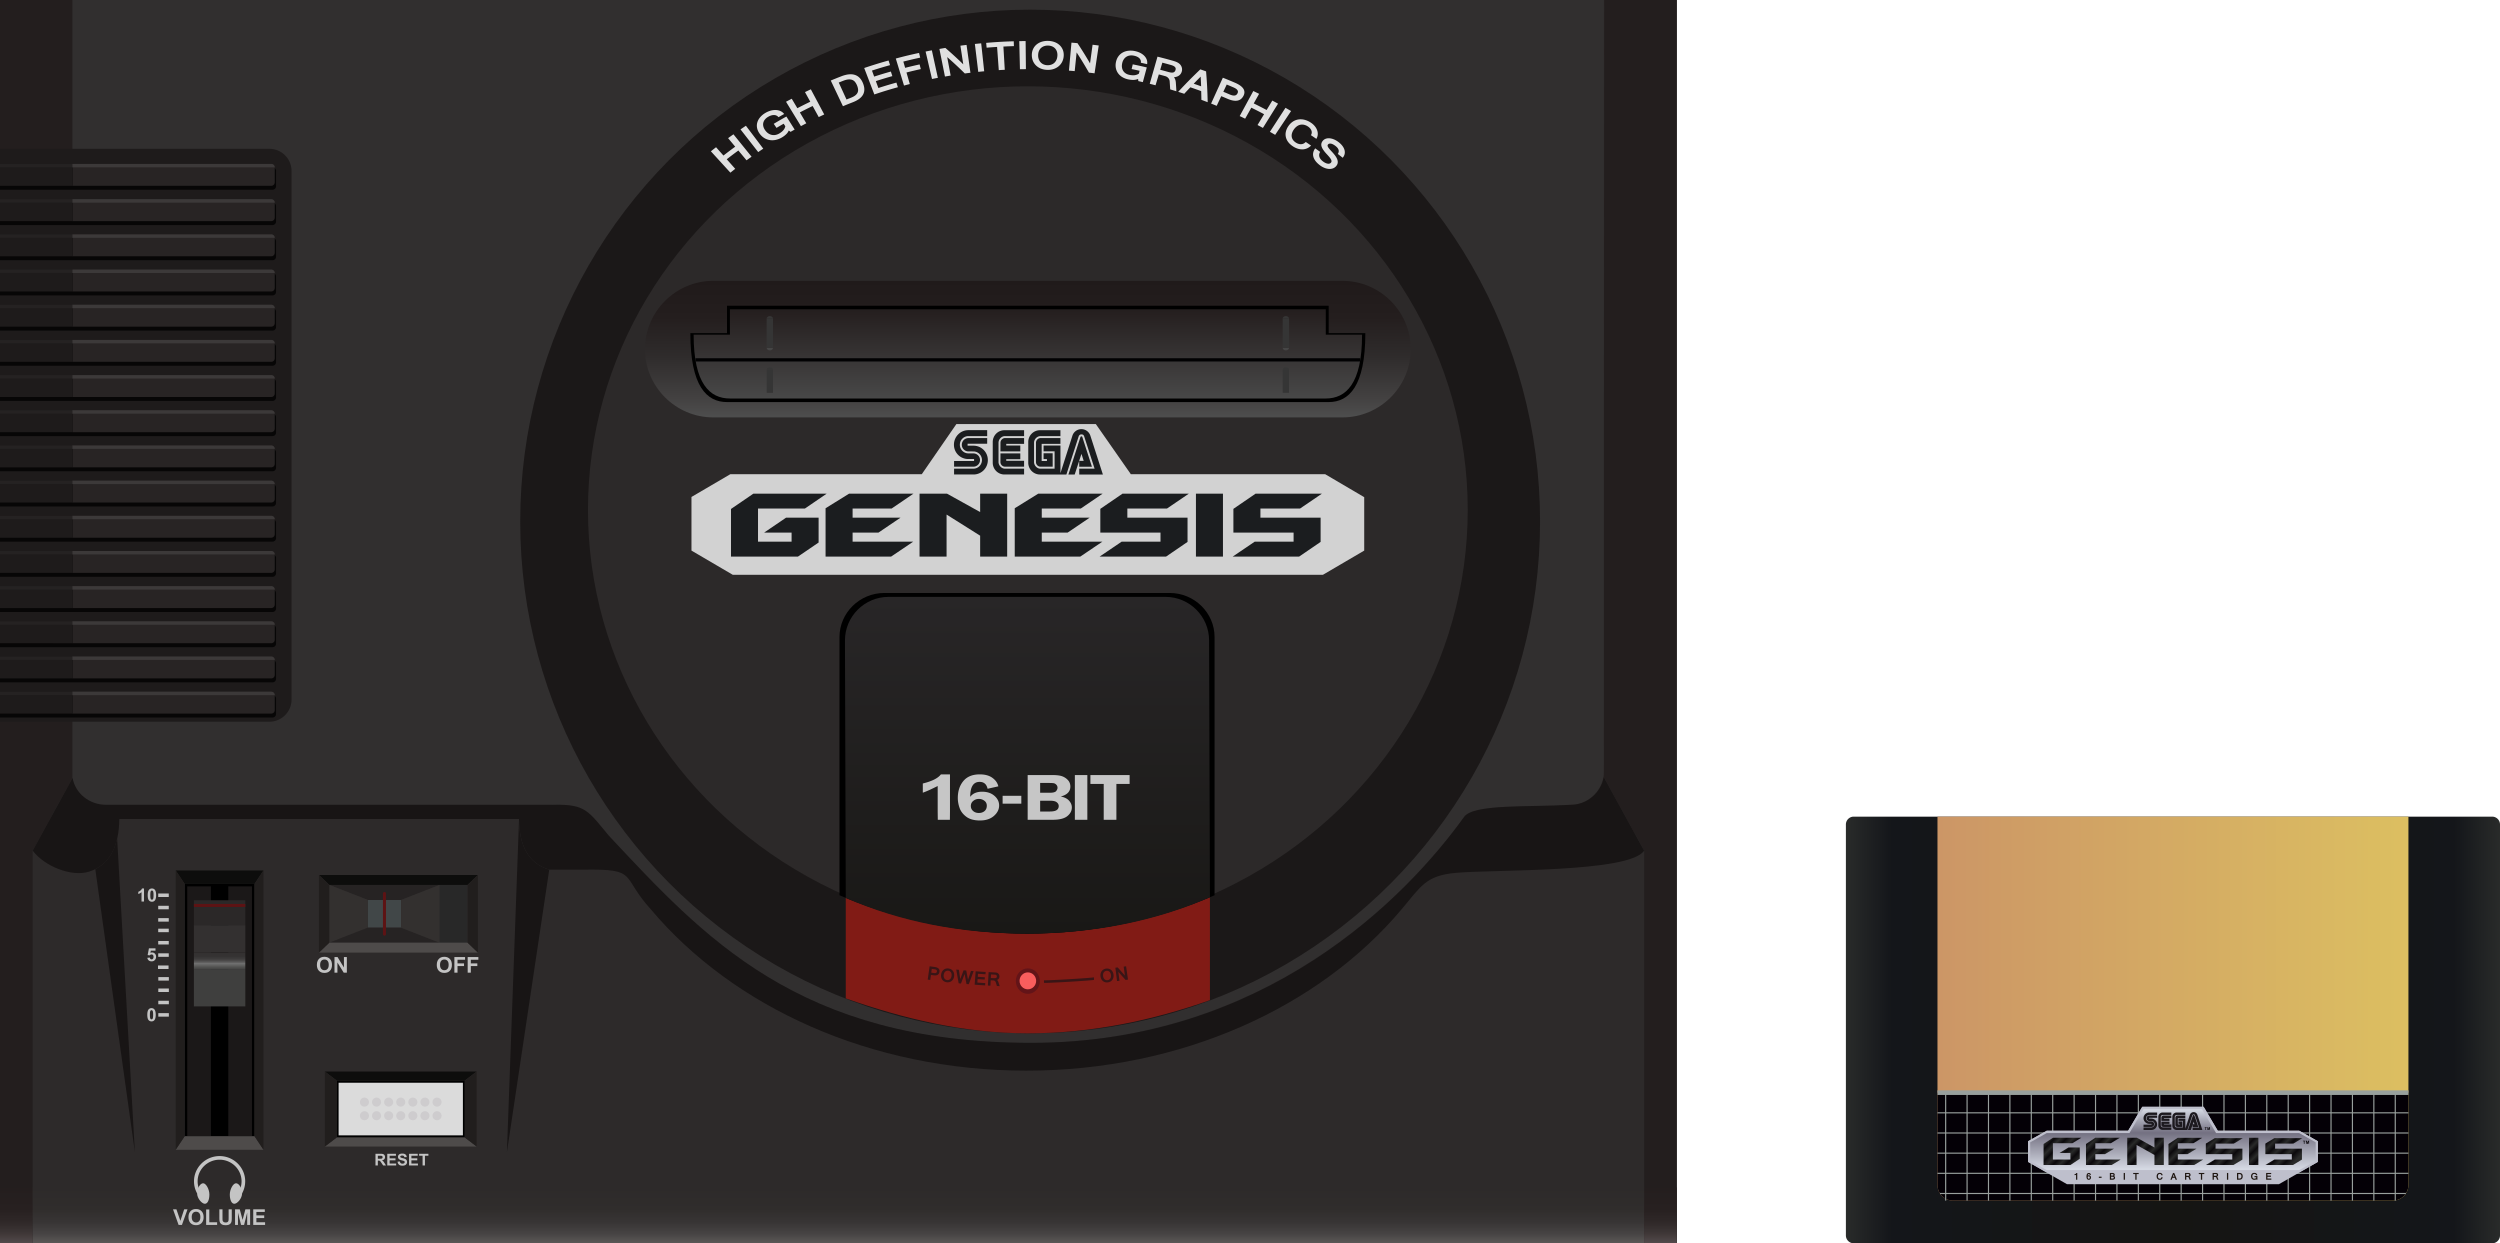 <?xml version="1.0" encoding="UTF-8" standalone="no"?>
<svg
   xmlns:dc="http://purl.org/dc/elements/1.1/"
   xmlns:cc="http://creativecommons.org/ns#"
   xmlns:rdf="http://www.w3.org/1999/02/22-rdf-syntax-ns#"
   xmlns:svg="http://www.w3.org/2000/svg"
   xmlns="http://www.w3.org/2000/svg"
   xmlns:sodipodi="http://sodipodi.sourceforge.net/DTD/sodipodi-0.dtd"
   xmlns:inkscape="http://www.inkscape.org/namespaces/inkscape"
   viewBox="0 0 688.822 342.561"
   version="1.1"
   id="svg657"
   sodipodi:docname="consolegame.svg"
   inkscape:export-filename="consolegame.png"
   inkscape:export-xdpi="33.629047"
   inkscape:export-ydpi="33.629047"
   inkscape:version="1.0.2 (e86c870879, 2021-01-15)">
  <defs
     id="defs661" />
  <sodipodi:namedview
     pagecolor="#ffffff"
     bordercolor="#666666"
     borderopacity="1"
     objecttolerance="10"
     gridtolerance="10"
     guidetolerance="10"
     inkscape:pageopacity="0"
     inkscape:pageshadow="2"
     inkscape:window-width="1920"
     inkscape:window-height="1017"
     id="namedview659"
     showgrid="false"
     inkscape:zoom="0.41229808"
     inkscape:cx="344.41101"
     inkscape:cy="171.2805"
     inkscape:window-x="-8"
     inkscape:window-y="-8"
     inkscape:window-maximized="1"
     inkscape:current-layer="svg657"
     inkscape:document-rotation="0" />
  <path
     fill="#2d2a2a"
     d="M148.089 342.561H462V0H0v342.561z"
     id="path2" />
  <path
     fill="#231e1e"
     d="M20 0v214.329L9 234.371v108.19H0V0zM442 0l-.135 214.071 11.135 20.3v108.19h9V0z"
     id="path4" />
  <path
     d="M432.603 221.763c-11.593.698-26.661-.33-29.228 3.357-15.985 22.208-55.171 62.226-119.587 62.226s-90.619-29.406-116.635-57.083c-5.652-6.747-6.359-8.699-15.151-8.505l-.004-.013H27.134c-3.923 0-7.133-3.21-7.133-7.133V0h421.865v212.496c0 5.088-4.17 9.25-9.266 9.25"
     fill="#312f2f"
     id="path6" />
  <ellipse
     cx="283.833"
     cy="143.688"
     rx="140.5"
     ry="141.025"
     fill="#1b1818"
     id="ellipse8" />
  <ellipse
     cx="283.202"
     cy="140.506"
     rx="121.2"
     ry="116.724"
     fill="#2c2929"
     id="ellipse10" />
  <path
     fill="#d2d2d2"
     d="M190.521 151.704l11.394 6.677h162.572l11.395-6.677v-14.721l-10.772-6.335h-53.534l-9.645-13.81h-38.416l-9.533 13.81h-52.743l-10.718 6.278z"
     id="path12" />
  <g
     fill="#1b1d1f"
     id="g22">
    <path
       d="M275.65 127.296a1.28 1.28 0 0 0 1.281 1.289h5.233v-1.612h-4.915v-.452h3.872v-1.604h-5.464l-.007 2.379zM275.658 121.981c0-.666.567-1.285 1.274-1.282h5.233v1.604h-4.915v.452h3.872v1.626h-5.472l.008-2.4zM310.617 142.632h16.584v6.677l-5.922 4.051h-18.306l6.065-4.11h10.716v-2.51H303.17v-6.535l6.122-4.193h18.277l-6.038 4.108h-10.914zM329.515 136.012h7.446v17.348h-7.446zM347.283 142.632h16.585v6.677l-5.925 4.051H339.64l6.064-4.11h10.718v-2.51h-16.585v-6.535l6.12-4.193h18.278l-6.037 4.108h-10.915z"
       id="path14" />
    <path
       d="M287.039 149.25v-2.51h7.133l6.065-4.108h-13.198v-2.512h10.744l6.037-4.108h-17.741l-6.487 4.024v13.324h18.052l6.091-4.11zM234.916 149.25v-2.51h7.136l6.063-4.108h-13.199v-2.512h10.745l6.036-4.108h-17.741l-6.486 4.024v13.324h18.051l6.092-4.11zM270.059 147.597l-9.251-5.822v11.585h-7.447v-17.348h7.559l9.139 5.078v-5.078h7.446v17.348h-7.446zM208.854 140.12v9.13h9.251v-2.51h-7.558l6.036-4.108h8.969v6.848l-5.698 3.88h-18.445v-13.124l6.176-4.224h20.195l-6.008 4.108zM276.745 118.537c-1.776 0-3.217 1.457-3.217 3.253v5.695c0 1.796 1.441 3.253 3.217 3.253h5.421v-1.604h-5.286c-.932 0-1.759-.894-1.759-1.837v-5.321c0-.943.827-1.815 1.759-1.815h5.286v-1.626h-5.421v.002zM287.008 127.017v-4.713h5.169V120.7h-5.459c-.706-.003-1.274.616-1.274 1.282l-.007 5.315c0 .723.581 1.296 1.28 1.289h3.33l-.009-3.696h-2.505v1.59h.926v.538h-1.452v-.001h.001zM271.995 118.521h-5.194c-2.188 0-3.962 1.794-3.962 4.007a3.922 3.922 0 0 0 3.962 3.947h1.582v.541h-5.51v1.569h5.331a1.826 1.826 0 0 0 1.815-1.835 1.814 1.814 0 0 0-1.815-1.822l-1.381-.006c-1.3 0-2.354-1.066-2.354-2.381 0-1.315 1.053-2.381 2.354-2.381h5.175l-.003-1.639z"
       id="path16" />
    <path
       d="M271.995 122.261h-5.398v.538l1.619.003a3.948 3.948 0 0 1 3.962 3.965 3.952 3.952 0 0 1-3.962 3.97l-5.343-.011v-1.595h5.331c1.3 0 2.354-1.065 2.354-2.38a2.356 2.356 0 0 0-2.354-2.367l-1.381-.006a1.826 1.826 0 0 1-1.815-1.836c0-1.014.813-1.836 1.815-1.836h5.175l-.003 1.555zM298.216 120.424c-.064-.153-.087-.189-.261-.189s-.216.091-.283.244l-3.292 10.259 1.732.002 1.862-5.687.613 1.921h-1.229v1.618h3.498l-2.64-8.168z"
       id="path18" />
    <path
       d="M286.531 130.739c-1.776 0-3.217-1.457-3.217-3.253v-5.695c0-1.796 1.441-3.253 3.217-3.253h5.646v1.626h-5.51c-.934 0-1.761.872-1.761 1.815v5.321c0 .943.826 1.837 1.761 1.837h3.904v-4.784h-3.035v-1.597h4.648v7.608l3.311-10.365a2.61 2.61 0 0 1 2.461-1.763c1.161 0 2.146.769 2.481 1.832l3.439 10.673h-6.516v-1.604h4.233l-2.87-8.902c-.167-.489-.467-.548-.766-.548-.312 0-.601.13-.764.577l-3.369 10.476h-7.291v-.001h-.002z"
       id="path20" />
  </g>
  <g
     fill="#e0e0e0"
     id="g26">
    <path
       d="M207.079 43.176c-.557.395-.834.594-1.386.997l-2.25-2.704a108.668 108.668 0 0 0-3.205 2.414l2.34 2.636c-.538.418-.806.629-1.339 1.055l-5.372-5.886c.568-.454.853-.679 1.426-1.124l2.037 2.295a112.447 112.447 0 0 1 3.24-2.441l-1.959-2.354c.588-.429.883-.641 1.476-1.062l4.992 6.174zM210.303 40.964c-.561.373-.84.561-1.397.941l-4.874-6.255c.593-.405.891-.606 1.488-1.003l4.783 6.317zM215.476 37.848a5.576 5.576 0 0 1-1.696.687 4.531 4.531 0 0 1-1.659.062 4.13 4.13 0 0 1-1.521-.555 4.377 4.377 0 0 1-1.267-1.174c-.371-.504-.613-1.018-.723-1.543a3.268 3.268 0 0 1 .039-1.543c.136-.502.39-.982.763-1.437a5.498 5.498 0 0 1 1.44-1.21 5.981 5.981 0 0 1 1.496-.649 4.634 4.634 0 0 1 1.448-.173c.46.022.886.125 1.276.306.39.182.719.445.991.788-.628.35-.941.527-1.565.886a1.562 1.562 0 0 0-1.222-.594 2.51 2.51 0 0 0-.796.117 3.92 3.92 0 0 0-.869.395 3.167 3.167 0 0 0-.864.735 2.205 2.205 0 0 0-.44.895c-.072.319-.065.655.02 1.005.084.35.256.703.513 1.062.253.353.534.634.844.843s.635.348.971.419c.338.07.683.071 1.035.004a3.15 3.15 0 0 0 1.038-.405c.487-.292.864-.597 1.132-.919.267-.322.438-.679.512-1.072l-.452-.692c-.792.454-1.187.685-1.972 1.153l-.763-1.123a109.215 109.215 0 0 1 3.489-2.009l2.277 3.592c-.451.251-.677.378-1.126.633a90.549 90.549 0 0 0-.494-.369 3.21 3.21 0 0 1-.681.989 5.784 5.784 0 0 1-1.174.896zM227.102 31.538a110.4 110.4 0 0 0-1.517.72l-1.677-3.047a110.307 110.307 0 0 0-3.524 1.766l1.776 2.997a99.63 99.63 0 0 0-1.479.781l-4.108-6.72c.628-.337.943-.503 1.575-.831l1.546 2.609a112.703 112.703 0 0 1 3.562-1.785l-1.46-2.652c.645-.311.968-.465 1.616-.767l3.69 6.929zM237.776 22.932c.977 2.442.029 4.138-2.797 5.239-1.094.426-1.639.645-2.724 1.096l-3.356-7.077c1.156-.48 1.736-.714 2.901-1.167 3.01-1.172 5.019-.483 5.976 1.909zm-1.648.589a3.839 3.839 0 0 0-.536-.932 1.826 1.826 0 0 0-.759-.565c-.299-.12-.653-.165-1.06-.134-.408.031-.888.153-1.437.367-.495.193-.743.291-1.237.489l2.136 4.67c.474-.19.711-.284 1.187-.469.524-.204.936-.424 1.237-.664.301-.24.513-.501.636-.784.121-.283.164-.588.126-.918a3.991 3.991 0 0 0-.293-1.06zM247.394 24.031a110.805 110.805 0 0 0-6.489 1.994l-2.793-7.287a118.64 118.64 0 0 1 6.713-2.068l.41 1.275c-2.003.563-3 .863-4.983 1.501l.608 1.654c1.83-.589 2.75-.867 4.597-1.391l.41 1.264a113.73 113.73 0 0 0-4.548 1.376l.698 1.9c1.977-.636 2.971-.934 4.969-1.493l.408 1.275zM253.545 15.878c-1.867.404-2.797.623-4.65 1.09l.497 1.723c1.589-.401 2.387-.59 3.986-.944l.327 1.29c-1.582.35-2.371.537-3.943.934l.92 3.185c-.641.162-.962.245-1.601.415l-2.262-7.447c2.549-.677 3.831-.985 6.405-1.543l.321 1.297zM258.406 21.448c-.647.123-.97.187-1.616.318l-1.76-7.564c.688-.14 1.032-.208 1.721-.339l1.655 7.585zM267.381 20.048c-.618.075-.927.115-1.544.197a107.798 107.798 0 0 0-4.859-4.519l.954 5.099c-.628.103-.942.156-1.569.266l-1.528-7.608c.656-.115.984-.171 1.641-.278a109.153 109.153 0 0 1 4.929 4.518l-.787-5.134c.677-.091 1.016-.134 1.693-.216l1.07 7.675zM271.172 19.64c-.655.061-.982.094-1.636.163l-.932-7.692a126.9 126.9 0 0 1 1.743-.174l.825 7.703zM279.362 12.708c-1.159.036-1.738.06-2.896.12l.378 6.4c-.661.034-.991.053-1.652.095l-.467-6.395c-1.152.073-1.728.116-2.878.212l-.128-1.326a121.17 121.17 0 0 1 7.595-.438l.048 1.332zM282.667 19.053c-.658.006-.986.011-1.644.024l-.185-7.739c.7-.015 1.05-.02 1.75-.026.033 3.096.048 4.645.079 7.741zM288.847 11.269c.658.023 1.26.143 1.804.359a4.083 4.083 0 0 1 1.377.881c.375.37.654.809.839 1.313s.255 1.055.21 1.652a4.099 4.099 0 0 1-.439 1.597c-.247.475-.572.877-.975 1.206s-.867.579-1.399.75c-.531.171-1.107.245-1.731.223s-1.193-.133-1.709-.338a4.137 4.137 0 0 1-1.337-.839 3.723 3.723 0 0 1-.877-1.27 4.108 4.108 0 0 1-.311-1.63 3.91 3.91 0 0 1 .338-1.638c.224-.49.538-.908.943-1.251a4.14 4.14 0 0 1 1.446-.782 5.402 5.402 0 0 1 1.821-.233zm-.268 6.697c.38.013.732-.036 1.058-.147.326-.11.61-.276.854-.497.243-.222.439-.496.588-.824.149-.328.238-.703.263-1.128a3.043 3.043 0 0 0-.132-1.154 2.338 2.338 0 0 0-.508-.873 2.355 2.355 0 0 0-.825-.563 3.053 3.053 0 0 0-1.063-.222 3.103 3.103 0 0 0-1.096.15c-.337.113-.63.283-.878.509a2.334 2.334 0 0 0-.581.839c-.14.333-.213.71-.22 1.131a3.1 3.1 0 0 0 .176 1.143c.124.337.299.624.525.862.225.238.493.422.806.554.313.134.656.207 1.033.22zM301.579 20.202c-.617-.081-.926-.12-1.544-.193a103.3 103.3 0 0 0-3.393-5.563l-.532 5.152c-.634-.057-.951-.084-1.585-.133l.693-7.714c.663.052.994.08 1.657.139a105.117 105.117 0 0 1 3.46 5.579l.702-5.144c.678.081 1.017.123 1.694.212l-1.152 7.665zM310.922 21.886a5.236 5.236 0 0 1-1.66-.62 3.954 3.954 0 0 1-1.172-1.043 3.593 3.593 0 0 1-.624-1.392 4.084 4.084 0 0 1 .001-1.667c.117-.602.329-1.127.64-1.573.31-.446.694-.804 1.155-1.073.46-.269.984-.444 1.571-.524a5.597 5.597 0 0 1 1.869.081 5.706 5.706 0 0 1 1.5.517c.447.232.82.507 1.119.824.3.317.516.668.65 1.053.134.385.165.788.099 1.211-.69-.161-1.036-.24-1.728-.392a1.42 1.42 0 0 0-.05-.663 1.457 1.457 0 0 0-.35-.56c-.166-.168-.375-.314-.631-.437s-.55-.219-.885-.287a3.238 3.238 0 0 0-1.129-.042c-.354.053-.673.17-.956.35-.283.181-.524.424-.723.729s-.342.669-.431 1.093c-.088.417-.102.801-.044 1.154s.176.663.353.934c.178.271.412.498.702.681.289.183.623.313 1.005.391.547.111 1.029.14 1.45.085.42-.055.8-.197 1.141-.429l.2-.789c-.878-.195-1.318-.289-2.198-.469l.305-1.3c1.553.318 2.328.488 3.872.851l-1.088 4.051a131.1 131.1 0 0 0-1.241-.285l-.067-.587a3.498 3.498 0 0 1-1.196.259c-.44.02-.925-.024-1.459-.132zM324.128 25.148c-.682-.212-1.023-.316-1.707-.52-.053-.9-.082-1.35-.147-2.251a1.513 1.513 0 0 0-.362-.856 1.77 1.77 0 0 0-.866-.542c-.703-.195-1.055-.29-1.76-.476l-.902 2.994c-.64-.168-.96-.251-1.602-.411l2.14-7.478c1.642.411 2.461.628 4.091 1.088.243.069.474.139.691.21.217.071.42.154.61.246.19.093.367.2.529.322a2.161 2.161 0 0 1 .697.895c.066.161.111.325.133.489.023.165.026.33.01.494a1.996 1.996 0 0 1-.106.475c-.158.449-.425.793-.796 1.036s-.813.381-1.324.419c.292.351.464.821.517 1.409.069.984.1 1.475.154 2.457zm-4.456-5.925c.884.233 1.325.353 2.206.6.295.083.555.138.778.165.223.027.414.021.575-.018a.8.8 0 0 0 .397-.22c.105-.108.189-.253.25-.435.11-.328.067-.605-.13-.832-.196-.226-.554-.415-1.073-.561-.963-.272-1.446-.404-2.414-.658l-.589 1.959zM332.75 28.166c-.692-.269-1.038-.401-1.733-.661-.014-.958-.025-1.438-.054-2.399-1.192-.435-1.79-.645-2.99-1.051-.679.712-1.016 1.069-1.683 1.787a98.483 98.483 0 0 0-1.671-.54c2.361-2.522 3.582-3.762 6.102-6.194.637.219.955.331 1.59.558.271 3.413.358 5.115.439 8.5zm-1.808-4.386c-.041-1.066-.065-1.6-.124-2.669-.772.777-1.155 1.167-1.913 1.953.817.28 1.224.423 2.037.716zM336.93 21.412c1.353.539 2.026.817 3.366 1.391.3.128.585.268.857.419.272.151.519.315.739.492.221.177.41.366.567.565.156.199.27.412.339.638s.09.466.063.719a2.243 2.243 0 0 1-.264.799c-.388.738-.951 1.166-1.683 1.294-.731.128-1.625-.044-2.695-.504-.691-.297-1.037-.442-1.731-.729l-1.256 2.664c-.615-.254-.923-.379-1.541-.625l3.239-7.123zm.129 3.872c.713.294 1.069.444 1.778.749.291.125.55.21.777.255.227.045.426.053.598.023a.947.947 0 0 0 .444-.193c.123-.1.227-.232.311-.398.101-.2.139-.381.11-.544a.921.921 0 0 0-.219-.45 1.8 1.8 0 0 0-.464-.372 5.834 5.834 0 0 0-.623-.311c-.708-.304-1.064-.454-1.776-.748-.373.796-.561 1.193-.936 1.989zM347.971 35.247c-.592-.323-.889-.483-1.484-.799l1.802-2.983a111.541 111.541 0 0 0-3.512-1.794l-1.704 3.034c-.599-.295-.899-.44-1.501-.727l3.751-6.9c.641.306.961.46 1.599.775l-1.483 2.641c1.429.704 2.139 1.066 3.55 1.814l1.569-2.597c.634.336.95.506 1.581.851-1.668 2.673-2.501 4.011-4.168 6.685zM351.344 37.157c-.578-.339-.868-.506-1.449-.837l4.292-6.618c.619.352.928.531 1.543.891l-4.386 6.564zM361.2 37.242c.127-.199.2-.407.22-.621a1.474 1.474 0 0 0-.083-.638 1.95 1.95 0 0 0-.367-.611 2.878 2.878 0 0 0-.617-.532 3.227 3.227 0 0 0-1.037-.454 2.409 2.409 0 0 0-1.017-.016c-.333.067-.65.209-.952.425a3.628 3.628 0 0 0-.839.868 3.448 3.448 0 0 0-.529 1.061 2.28 2.28 0 0 0-.07.978c.049.307.168.594.358.861.19.267.446.505.769.715.246.16.491.278.737.354.245.076.486.109.722.097.236-.012.462-.068.676-.169s.415-.25.601-.447c.586.394.878.593 1.46.996a3.402 3.402 0 0 1-1.099.772 3.357 3.357 0 0 1-1.243.275 4.027 4.027 0 0 1-1.313-.189 5.322 5.322 0 0 1-1.31-.624c-.546-.354-.983-.747-1.312-1.182a3.61 3.61 0 0 1-.661-1.377 3.389 3.389 0 0 1 .003-1.503c.114-.519.345-1.034.697-1.546a4.465 4.465 0 0 1 1.224-1.227 3.826 3.826 0 0 1 1.503-.589 4.27 4.27 0 0 1 1.679.078 5.567 5.567 0 0 1 1.738.77c.437.284.807.61 1.108.974.302.365.524.748.665 1.146.141.399.197.802.167 1.21-.03.407-.159.795-.386 1.162-.595-.411-.893-.614-1.492-1.017zM363.682 45.542c-.52-.393-.929-.788-1.225-1.19-.297-.402-.496-.8-.595-1.198s-.104-.788-.012-1.174c.091-.385.268-.753.53-1.105.55.39.825.586 1.371.984-.158.234-.249.47-.275.708a1.59 1.59 0 0 0 .074.692c.076.225.197.439.365.644.167.205.369.397.605.574.224.169.442.304.658.408.216.103.418.172.607.205.189.034.362.03.518-.012a.787.787 0 0 0 .395-.243.637.637 0 0 0 .174-.395c.007-.14-.037-.305-.134-.494s-.248-.409-.453-.66a19.871 19.871 0 0 0-.795-.891 9.452 9.452 0 0 1-.885-1.093 3.446 3.446 0 0 1-.471-.929c-.087-.288-.104-.56-.051-.815s.176-.504.371-.745c.211-.26.473-.45.788-.57.314-.12.663-.167 1.045-.142.383.025.786.121 1.21.29.424.169.851.414 1.278.735.444.334.807.688 1.089 1.061.282.373.475.75.582 1.128.107.379.12.751.04 1.119a2.354 2.354 0 0 1-.535 1.037c-.536-.427-.805-.639-1.346-1.058.502-.754.278-1.503-.677-2.222-.466-.351-.876-.554-1.229-.612-.352-.059-.618.022-.799.239a.452.452 0 0 0-.112.29c0 .105.035.229.107.37.071.141.18.302.325.484.146.182.331.392.554.629.195.208.391.424.589.649.198.226.382.458.552.695s.314.479.431.724c.118.245.194.491.228.736.035.246.016.49-.055.729s-.212.475-.422.705a2.096 2.096 0 0 1-.884.581c-.341.117-.707.16-1.096.131a3.99 3.99 0 0 1-1.209-.296 5.224 5.224 0 0 1-1.226-.703z"
       id="path24" />
  </g>
  <linearGradient
     id="a"
     gradientUnits="userSpaceOnUse"
     x1="283.202"
     y1="115.006"
     x2="283.202"
     y2="77.381">
    <stop
       offset="0"
       stop-color="#4e4e4e"
       id="stop28" />
    <stop
       offset=".141"
       stop-color="#434141"
       id="stop30" />
    <stop
       offset=".442"
       stop-color="#2f2c2c"
       id="stop32" />
    <stop
       offset=".733"
       stop-color="#241e1e"
       id="stop34" />
    <stop
       offset="1"
       stop-color="#201a1a"
       id="stop36" />
  </linearGradient>
  <path
     d="M369.889 115.006H196.514c-10.347 0-18.812-8.466-18.812-18.812 0-10.347 8.466-18.812 18.812-18.812h173.375c10.347 0 18.812 8.466 18.812 18.812.001 10.347-8.465 18.812-18.812 18.812z"
     fill="url(#a)"
     id="path39" />
  <path
     d="M282.871 110.781h83.221c5.577 0 10.098-4.32 10.098-18.99h-10.098v-7.56h.333-166.447.333v7.56h-10.098c0 14.67 4.521 18.99 10.098 18.99h83.221"
     id="path41" />
  <linearGradient
     id="b"
     gradientUnits="userSpaceOnUse"
     x1="283.202"
     y1="109.798"
     x2="283.202"
     y2="85.215">
    <stop
       offset="0"
       stop-color="#484848"
       id="stop43" />
    <stop
       offset="1"
       stop-color="#241e1e"
       id="stop45" />
  </linearGradient>
  <path
     d="M282.874 109.798h82.415c5.523 0 10-4 10-17.583h-10v-7h.33-164.835.33v7h-10c0 13.583 4.477 17.583 10 17.583h82.415"
     fill="url(#b)"
     id="path48" />
  <path
     fill="#010102"
     d="M191.611 98.702h183.181v.892H191.611z"
     id="path50" />
  <path
     d="M212.989 87.804h-1.75c0-.393.394-.714.875-.714s.875.321.875.714z"
     fill="#363636"
     id="path52" />
  <path
     d="M212.989 95.833h-1.75c0 .393.394.714.875.714.481.001.875-.321.875-.714z"
     fill="#464646"
     id="path54" />
  <path
     fill="#353535"
     d="M211.239 87.804h1.75v8.029h-1.75z"
     id="path56" />
  <path
     d="M212.989 101.769h-1.75c0-.316.394-.575.875-.575s.875.259.875.575z"
     fill="#363636"
     id="path58" />
  <path
     d="M212.989 108.236h-1.75c0 .316.394.575.875.575s.875-.259.875-.575z"
     fill="#464646"
     id="path60" />
  <path
     fill="#353535"
     d="M211.239 101.769h1.75v6.467h-1.75z"
     id="path62" />
  <path
     d="M353.414 87.804h1.75c0-.393-.394-.714-.875-.714s-.875.321-.875.714z"
     fill="#363636"
     id="path64" />
  <path
     d="M353.414 95.833h1.75c0 .393-.394.714-.875.714-.481.001-.875-.321-.875-.714z"
     fill="#464646"
     id="path66" />
  <path
     fill="#353535"
     d="M355.165 95.833h-1.75v-8.029h1.75z"
     id="path68" />
  <path
     d="M353.414 101.769h1.75c0-.316-.394-.575-.875-.575s-.875.259-.875.575z"
     fill="#363636"
     id="path70" />
  <path
     d="M353.414 108.236h1.75c0 .316-.394.575-.875.575s-.875-.259-.875-.575z"
     fill="#464646"
     id="path72" />
  <path
     fill="#353535"
     d="M355.165 108.236h-1.75v-6.467h1.75z"
     id="path74" />
  <path
     d="M233.035 276.528v-29.736c15.288 6.704 32.276 10.439 50.169 10.439 17.892 0 34.878-3.734 50.165-10.437v-.002 29.552-.771c-15.67 5.537-32.56 9.14-50.166 9.14-17.606 0-34.497-4.094-50.168-9.632"
     fill="#811b15"
     id="path76" />
  <g
     id="g86">
    <ellipse
       cx="283.202"
       cy="270.321"
       rx="3.31"
       ry="3.51"
       fill="#631418"
       id="ellipse78" />
    <ellipse
       cx="283.202"
       cy="270.254"
       rx="2.288"
       ry="2.333"
       fill="#f95d5d"
       id="ellipse80" />
    <g
       fill="#391516"
       id="g84">
      <path
         d="M256.132 266.237c.565.08.848.12 1.414.196.126.017.25.04.369.07.119.03.23.069.333.117.104.048.197.106.28.172.083.066.152.145.206.236s.093.196.115.314c.023.118.024.251.005.399-.05.39-.207.669-.472.835-.265.165-.637.216-1.112.152-.307-.041-.461-.062-.768-.105l-.191 1.381-.701-.098.522-3.669zm.457 1.758l.778.106c.128.017.237.02.33.009a.577.577 0 0 0 .233-.074.409.409 0 0 0 .145-.15.62.62 0 0 0 .069-.225.49.49 0 0 0-.025-.261.431.431 0 0 0-.137-.173.678.678 0 0 0-.22-.103 2.128 2.128 0 0 0-.273-.054l-.758-.104-.142 1.029zM261.32 266.844c.257.03.491.102.698.216s.382.263.522.446c.139.183.241.396.306.64s.081.507.051.792c-.03.282-.1.534-.213.758s-.259.411-.438.561a1.69 1.69 0 0 1-.615.328 1.852 1.852 0 0 1-.748.057 1.891 1.891 0 0 1-.717-.223 1.7 1.7 0 0 1-.527-.457 1.743 1.743 0 0 1-.298-.646 2.2 2.2 0 0 1-.036-.791c.035-.286.113-.54.231-.763.118-.223.266-.406.445-.553.178-.147.383-.251.611-.315a1.95 1.95 0 0 1 .728-.05zm-.369 3.187c.16.018.31.006.452-.038a.975.975 0 0 0 .375-.217c.109-.1.199-.227.27-.38.071-.153.117-.332.139-.534a1.723 1.723 0 0 0-.021-.553 1.192 1.192 0 0 0-.18-.428c-.084-.12-.188-.216-.313-.288s-.263-.116-.417-.134a1.077 1.077 0 0 0-.444.037.982.982 0 0 0-.374.212c-.11.098-.202.225-.274.376a1.68 1.68 0 0 0-.146.529c-.024.202-.018.387.017.552.035.164.094.309.177.431a.997.997 0 0 0 .739.435zM268.265 267.572a301.402 301.402 0 0 1-1.338 3.61l-.627-.053a293.812 293.812 0 0 1-.524-2.772c-.398 1.054-.6 1.581-1.006 2.633l-.629-.06a292.078 292.078 0 0 1-.666-3.792l.727.074c.146 1.017.221 1.525.374 2.542.374-.966.559-1.449.926-2.417l.735.067c.186 1.016.282 1.525.475 2.541.334-.971.499-1.457.826-2.43l.727.057zM271.431 271.506c-1.156-.07-1.734-.109-2.89-.195l.278-3.696c1.101.083 1.652.12 2.754.187l-.039.637c-.828-.05-1.242-.078-2.07-.137l-.06.835c.778.056 1.167.081 1.946.129l-.039.631c-.781-.048-1.171-.074-1.952-.13l-.069.96c.871.062 1.307.091 2.178.143l-.037.636zM275.439 271.706c-.304-.012-.457-.018-.761-.032-.127-.409-.19-.614-.315-1.023a.86.86 0 0 0-.095-.198.697.697 0 0 0-.546-.314l-.752-.038-.078 1.487-.706-.039.209-3.7c.665.037.998.055 1.663.086.1.005.195.011.284.019.09.008.175.023.257.044.081.02.16.049.235.086a.925.925 0 0 1 .362.328c.043.066.079.136.106.209s.047.149.06.226c.013.078.016.155.013.231-.009.226-.071.417-.188.575s-.275.275-.473.352c.155.128.277.324.368.589.14.445.212.667.357 1.112zm-2.437-2.242c.372.02.557.029.929.047.125.006.233.003.324-.01a.543.543 0 0 0 .223-.074.33.33 0 0 0 .132-.149.62.62 0 0 0 .05-.229c.007-.164-.04-.287-.139-.369s-.257-.128-.471-.138c-.399-.019-.598-.029-.996-.05l-.052.972zM304.8 266.877c.257-.029.501-.011.729.054.228.065.431.17.609.317.177.147.324.332.442.554.118.223.194.476.228.76a2.18 2.18 0 0 1-.037.787c-.059.243-.16.458-.3.645-.139.186-.315.339-.526.458s-.45.194-.716.224c-.267.03-.518.011-.749-.056a1.698 1.698 0 0 1-.616-.326 1.753 1.753 0 0 1-.436-.562 2.2 2.2 0 0 1-.213-.762c-.03-.287-.011-.552.053-.795s.167-.455.309-.638a1.66 1.66 0 0 1 .524-.445c.21-.114.442-.186.699-.215zm.358 3.188c.16-.018.304-.064.432-.139a.984.984 0 0 0 .317-.295c.084-.122.143-.266.177-.431a1.73 1.73 0 0 0 .015-.552 1.702 1.702 0 0 0-.145-.534 1.194 1.194 0 0 0-.272-.376.972.972 0 0 0-.37-.211 1.074 1.074 0 0 0-.436-.037c-.156.018-.298.063-.424.136s-.232.169-.317.29c-.085.12-.146.265-.183.428a1.671 1.671 0 0 0-.023.549c.022.202.069.381.14.534.071.152.161.28.269.38.109.1.233.173.373.217s.288.059.447.041zM310.793 269.906l-.661.093a173.339 173.339 0 0 1-1.998-2.232l.32 2.458-.677.087-.465-3.677.652-.084c.784.9 1.18 1.348 1.98 2.24l-.341-2.46.668-.094.522 3.669zM301.41 269.271l.02.709c.004.067-3.076.304-6.88.531s-6.89.355-6.894.289l-.02-.709c.004.067 3.091-.062 6.894-.289s6.884-.464 6.88-.531z"
         id="path82" />
    </g>
  </g>
  <path
     d="M334.648 175.52v71.152c-15.745 6.781-33.241 10.558-51.67 10.558-18.43 0-35.928-3.778-51.674-10.56v-71.15c0-6.677 5.562-12.139 12.36-12.139h78.623c6.799 0 12.361 5.463 12.361 12.139z"
     id="path88" />
  <linearGradient
     id="c"
     gradientUnits="userSpaceOnUse"
     x1="283.089"
     y1="257.231"
     x2="283.089"
     y2="164.458">
    <stop
       offset="0"
       stop-color="#191816"
       id="stop90" />
    <stop
       offset="1"
       stop-color="#282627"
       id="stop92" />
  </linearGradient>
  <path
     d="M333.143 176.458l.225 70.758c-15.286 6.703-32.497 10.015-50.389 10.015-17.894 0-34.656-3.126-49.944-9.83l-.225-70.943c0-6.6 5.4-12 12-12h76.333c6.6 0 12 5.4 12 12z"
     fill="url(#c)"
     id="path95" />
  <g
     id="g283">
    <path
       d="M74.227 40.996H0V198.86h74.227c3.358 0 6.106-2.748 6.106-6.106V47.101c0-3.358-2.747-6.105-6.106-6.105z"
       fill="#1e1b1b"
       id="path97" />
    <path
       d="M75.095 52.283H0v-6.176h75.095c.532 0 .963.431.963.963v4.249a.962.962 0 0 1-.963.964z"
       fill="#070606"
       id="path99" />
    <path
       d="M74.735 51.2H19.952v-6h54.783c.532 0 .963.431.963.963v4.073a.963.963 0 0 1-.963.964z"
       fill="#282424"
       id="path101" />
    <path
       fill="#1e1b1b"
       d="M0 45.2h19.952v6H0z"
       id="path103" />
    <path
       fill="#252222"
       d="M0 45.2h19.952v.875H0z"
       id="path105" />
    <path
       d="M75.699 46.107H19.952v-.94h54.807a.94.94 0 0 1 .94.94z"
       fill="#3c3939"
       id="path107" />
    <path
       d="M75.095 62.008H0v-6.176h75.095c.532 0 .963.431.963.963v4.249a.963.963 0 0 1-.963.964z"
       fill="#070606"
       id="path109" />
    <path
       d="M74.735 60.924H19.952v-6h54.783c.532 0 .963.431.963.963v4.073a.962.962 0 0 1-.963.964z"
       fill="#282424"
       id="path111" />
    <path
       fill="#1e1b1b"
       d="M0 54.924h19.952v6H0z"
       id="path113" />
    <path
       fill="#252222"
       d="M0 54.924h19.952v.875H0z"
       id="path115" />
    <path
       d="M75.699 55.832H19.952v-.94h54.807a.94.94 0 0 1 .94.94z"
       fill="#3c3939"
       id="path117" />
    <path
       d="M75.095 71.7H0v-6.176h75.095c.532 0 .963.431.963.963v4.249a.963.963 0 0 1-.963.964z"
       fill="#070606"
       id="path119" />
    <path
       d="M74.735 70.616H19.952v-6h54.783c.532 0 .963.431.963.963v4.073a.962.962 0 0 1-.963.964z"
       fill="#282424"
       id="path121" />
    <path
       fill="#1e1b1b"
       d="M0 64.616h19.952v6H0z"
       id="path123" />
    <path
       fill="#252222"
       d="M0 64.616h19.952v.875H0z"
       id="path125" />
    <path
       d="M75.699 65.524H19.952v-.94h54.807a.94.94 0 0 1 .94.94z"
       fill="#3c3939"
       id="path127" />
    <path
       d="M75.095 81.392H0v-6.176h75.095c.532 0 .963.431.963.963v4.249a.962.962 0 0 1-.963.964z"
       fill="#070606"
       id="path129" />
    <path
       d="M74.735 80.308H19.952v-6h54.783c.532 0 .963.431.963.963v4.073a.962.962 0 0 1-.963.964z"
       fill="#282424"
       id="path131" />
    <path
       fill="#1e1b1b"
       d="M0 74.308h19.952v6H0z"
       id="path133" />
    <path
       fill="#252222"
       d="M0 74.308h19.952v.875H0z"
       id="path135" />
    <path
       d="M75.699 75.216H19.952v-.94h54.807a.94.94 0 0 1 .94.94z"
       fill="#3c3939"
       id="path137" />
    <g
       id="g149">
      <path
         d="M75.095 91.084H0v-6.176h75.095c.532 0 .963.431.963.963v4.249a.962.962 0 0 1-.963.964z"
         fill="#070606"
         id="path139" />
      <path
         d="M74.735 90.001H19.952v-6h54.783c.532 0 .963.431.963.963v4.073a.963.963 0 0 1-.963.964z"
         fill="#282424"
         id="path141" />
      <path
         fill="#1e1b1b"
         d="M0 84.001h19.952v6H0z"
         id="path143" />
      <path
         fill="#252222"
         d="M0 84.001h19.952v.875H0z"
         id="path145" />
      <path
         d="M75.699 84.908H19.952v-.94h54.807a.94.94 0 0 1 .94.94z"
         fill="#3c3939"
         id="path147" />
    </g>
    <g
       id="g161">
      <path
         d="M75.095 100.776H0V94.6h75.095c.532 0 .963.431.963.963v4.249a.962.962 0 0 1-.963.964z"
         fill="#070606"
         id="path151" />
      <path
         d="M74.735 99.693H19.952v-6h54.783c.532 0 .963.431.963.963v4.073a.963.963 0 0 1-.963.964z"
         fill="#282424"
         id="path153" />
      <path
         fill="#1e1b1b"
         d="M0 93.693h19.952v6H0z"
         id="path155" />
      <path
         fill="#252222"
         d="M0 93.693h19.952v.875H0z"
         id="path157" />
      <path
         d="M75.699 94.6H19.952v-.94h54.807a.94.94 0 0 1 .94.94z"
         fill="#3c3939"
         id="path159" />
    </g>
    <g
       id="g173">
      <path
         d="M75.095 110.468H0v-6.176h75.095c.532 0 .963.431.963.963v4.249a.962.962 0 0 1-.963.964z"
         fill="#070606"
         id="path163" />
      <path
         d="M74.735 109.385H19.952v-6h54.783c.532 0 .963.431.963.963v4.073a.962.962 0 0 1-.963.964z"
         fill="#282424"
         id="path165" />
      <path
         fill="#1e1b1b"
         d="M0 103.385h19.952v6H0z"
         id="path167" />
      <path
         fill="#252222"
         d="M0 103.385h19.952v.875H0z"
         id="path169" />
      <path
         d="M75.699 104.292H19.952v-.94h54.807a.94.94 0 0 1 .94.94z"
         fill="#3c3939"
         id="path171" />
    </g>
    <g
       id="g185">
      <path
         d="M75.095 120.16H0v-6.176h75.095c.532 0 .963.431.963.963v4.249a.962.962 0 0 1-.963.964z"
         fill="#070606"
         id="path175" />
      <path
         d="M74.735 119.077H19.952v-6h54.783c.532 0 .963.431.963.963v4.073a.962.962 0 0 1-.963.964z"
         fill="#282424"
         id="path177" />
      <path
         fill="#1e1b1b"
         d="M0 113.077h19.952v6H0z"
         id="path179" />
      <path
         fill="#252222"
         d="M0 113.077h19.952v.875H0z"
         id="path181" />
      <path
         d="M75.699 113.984H19.952v-.94h54.807a.94.94 0 0 1 .94.94z"
         fill="#3c3939"
         id="path183" />
    </g>
    <g
       id="g197">
      <path
         d="M75.095 129.852H0v-6.176h75.095c.532 0 .963.431.963.963v4.249a.962.962 0 0 1-.963.964z"
         fill="#070606"
         id="path187" />
      <path
         d="M74.735 128.769H19.952v-6h54.783c.532 0 .963.431.963.963v4.073a.962.962 0 0 1-.963.964z"
         fill="#282424"
         id="path189" />
      <path
         fill="#1e1b1b"
         d="M0 122.769h19.952v6H0z"
         id="path191" />
      <path
         fill="#252222"
         d="M0 122.769h19.952v.875H0z"
         id="path193" />
      <path
         d="M75.699 123.676H19.952v-.94h54.807a.94.94 0 0 1 .94.94z"
         fill="#3c3939"
         id="path195" />
    </g>
    <g
       id="g209">
      <path
         d="M75.095 139.544H0v-6.176h75.095c.532 0 .963.431.963.963v4.249a.962.962 0 0 1-.963.964z"
         fill="#070606"
         id="path199" />
      <path
         d="M74.735 138.461H19.952v-6h54.783c.532 0 .963.431.963.963v4.073a.962.962 0 0 1-.963.964z"
         fill="#282424"
         id="path201" />
      <path
         fill="#1e1b1b"
         d="M0 132.461h19.952v6H0z"
         id="path203" />
      <path
         fill="#252222"
         d="M0 132.461h19.952v.875H0z"
         id="path205" />
      <path
         d="M75.699 133.369H19.952v-.94h54.807c.519 0 .94.42.94.94z"
         fill="#3c3939"
         id="path207" />
    </g>
    <g
       id="g221">
      <path
         d="M75.095 149.237H0v-6.176h75.095c.532 0 .963.431.963.963v4.249a.963.963 0 0 1-.963.964z"
         fill="#070606"
         id="path211" />
      <path
         d="M74.735 148.153H19.952v-6h54.783c.532 0 .963.431.963.963v4.073a.962.962 0 0 1-.963.964z"
         fill="#282424"
         id="path213" />
      <path
         fill="#1e1b1b"
         d="M0 142.153h19.952v6H0z"
         id="path215" />
      <path
         fill="#252222"
         d="M0 142.153h19.952v.875H0z"
         id="path217" />
      <path
         d="M75.699 143.061H19.952v-.94h54.807a.94.94 0 0 1 .94.94z"
         fill="#3c3939"
         id="path219" />
    </g>
    <g
       id="g233">
      <path
         d="M75.095 158.929H0v-6.176h75.095c.532 0 .963.431.963.963v4.249a.963.963 0 0 1-.963.964z"
         fill="#070606"
         id="path223" />
      <path
         d="M74.735 157.845H19.952v-6h54.783c.532 0 .963.431.963.963v4.073a.962.962 0 0 1-.963.964z"
         fill="#282424"
         id="path225" />
      <path
         fill="#1e1b1b"
         d="M0 151.845h19.952v6H0z"
         id="path227" />
      <path
         fill="#252222"
         d="M0 151.845h19.952v.875H0z"
         id="path229" />
      <path
         d="M75.699 152.753H19.952v-.94h54.807a.94.94 0 0 1 .94.94z"
         fill="#3c3939"
         id="path231" />
    </g>
    <g
       id="g245">
      <path
         d="M75.095 168.621H0v-6.176h75.095c.532 0 .963.431.963.963v4.249a.963.963 0 0 1-.963.964z"
         fill="#070606"
         id="path235" />
      <path
         d="M74.735 167.537H19.952v-6h54.783c.532 0 .963.431.963.963v4.073a.962.962 0 0 1-.963.964z"
         fill="#282424"
         id="path237" />
      <path
         fill="#1e1b1b"
         d="M0 161.537h19.952v6H0z"
         id="path239" />
      <path
         fill="#252222"
         d="M0 161.537h19.952v.875H0z"
         id="path241" />
      <path
         d="M75.699 162.445H19.952v-.94h54.807a.94.94 0 0 1 .94.94z"
         fill="#3c3939"
         id="path243" />
    </g>
    <g
       id="g257">
      <path
         d="M75.095 178.313H0v-6.176h75.095c.532 0 .963.431.963.963v4.249a.962.962 0 0 1-.963.964z"
         fill="#070606"
         id="path247" />
      <path
         d="M74.735 177.229H19.952v-6h54.783c.532 0 .963.431.963.963v4.073a.962.962 0 0 1-.963.964z"
         fill="#282424"
         id="path249" />
      <path
         fill="#1e1b1b"
         d="M0 171.229h19.952v6H0z"
         id="path251" />
      <path
         fill="#252222"
         d="M0 171.229h19.952v.875H0z"
         id="path253" />
      <path
         d="M75.699 172.137H19.952v-.94h54.807a.94.94 0 0 1 .94.94z"
         fill="#3c3939"
         id="path255" />
    </g>
    <g
       id="g269">
      <path
         d="M75.095 188.005H0v-6.176h75.095c.532 0 .963.431.963.963v4.249a.962.962 0 0 1-.963.964z"
         fill="#070606"
         id="path259" />
      <path
         d="M74.735 186.922H19.952v-6h54.783c.532 0 .963.431.963.963v4.073a.963.963 0 0 1-.963.964z"
         fill="#282424"
         id="path261" />
      <path
         fill="#1e1b1b"
         d="M0 180.922h19.952v6H0z"
         id="path263" />
      <path
         fill="#252222"
         d="M0 180.922h19.952v.875H0z"
         id="path265" />
      <path
         d="M75.699 181.829H19.952v-.94h54.807a.94.94 0 0 1 .94.94z"
         fill="#3c3939"
         id="path267" />
    </g>
    <g
       id="g281">
      <path
         d="M75.095 197.697H0v-6.176h75.095c.532 0 .963.431.963.963v4.249a.962.962 0 0 1-.963.964z"
         fill="#070606"
         id="path271" />
      <path
         d="M74.735 196.614H19.952v-6h54.783c.532 0 .963.431.963.963v4.073a.963.963 0 0 1-.963.964z"
         fill="#282424"
         id="path273" />
      <path
         fill="#1e1b1b"
         d="M0 190.614h19.952v6H0z"
         id="path275" />
      <path
         fill="#252222"
         d="M0 190.614h19.952v.875H0z"
         id="path277" />
      <path
         d="M75.699 191.521H19.952v-.94h54.807a.94.94 0 0 1 .94.94z"
         fill="#3c3939"
         id="path279" />
    </g>
  </g>
  <g
     fill="#c6c6c6"
     id="g287">
    <path
       d="M254.26 218.411v-2.537c2.545-.626 4.205-1.463 4.982-2.51h2.502v10.257l-.022 2.257h-3.335l-.029-2.257v-7.052c-1.755.89-3.121 1.504-4.098 1.842zM275.074 216.659l-2.965.668c-.28-1.264-1.014-1.896-2.2-1.896-1.725 0-2.588 1.375-2.588 4.124.697-.944 1.797-1.415 3.3-1.415 1.373 0 2.494.375 3.364 1.124.87.749 1.305 1.636 1.305 2.659 0 1.089-.48 2.053-1.44 2.889-.96.837-2.241 1.255-3.844 1.255-1.581 0-2.83-.34-3.747-1.02-.917-.68-1.538-1.49-1.865-2.429-.327-.939-.491-1.851-.491-2.736 0-1.89.509-3.449 1.526-4.677 1.017-1.228 2.525-1.842 4.523-1.842 1.445 0 2.606.318 3.483.953.877.635 1.424 1.416 1.639 2.343zm-5.37 7.34c.625 0 1.147-.175 1.564-.527.417-.351.625-.849.625-1.491 0-.57-.225-1.023-.674-1.356a2.466 2.466 0 0 0-1.504-.5c-.582 0-1.098.18-1.547.54-.449.36-.674.832-.674 1.415 0 .546.208 1.003.625 1.369.417.368.946.55 1.585.55zM276.25 219.258h5.154v2.17h-5.154v-2.17zM283.151 213.553h6.858c1.229 0 2.153.126 2.771.379a3.936 3.936 0 0 1 1.531 1.082c.403.469.604 1.041.604 1.715 0 1.365-.884 2.276-2.653 2.733 1.021.193 1.786.576 2.297 1.147.51.573.766 1.196.766 1.87 0 .922-.417 1.719-1.251 2.39-.834.672-2.189 1.007-4.065 1.007h-6.858v-12.323zm3.439 2.176v2.7h2.609c.956 0 1.558-.158 1.806-.474.248-.316.372-.618.372-.907a1.16 1.16 0 0 0-.307-.808c-.205-.226-.43-.367-.674-.424-.244-.057-.726-.086-1.445-.086h-2.361zm0 4.894v2.97h2.647c.904 0 1.542-.132 1.915-.397s.559-.635.559-1.111c0-.397-.179-.74-.538-1.029-.359-.289-.954-.433-1.786-.433h-2.797zM299.594 213.553v12.324h-3.44v-12.324h3.44zM311.243 213.553v2.438h-3.645v9.887h-3.494v-9.887h-3.666v-2.438h10.805z"
       id="path285" />
  </g>
  <path
     d="M143.333 221.741h9.291c8.778-.194 9.483 1.757 15.125 8.505 25.972 27.678 52.131 57.083 116.437 57.083s103.229-40 119.188-62.208c2.562-3.687 17.802-2.677 29.375-3.375 4.551 0 8.362-3.331 9.115-7.675l11.135 20.3c-3.917 6.125-41.566 5.181-51.875 6.125-8.34.764-9.563 3.688-14.96 10.061-22.563 26.833-60.465 44.439-103.415 44.439-42.951 0-80.852-17.606-103.415-44.439-8.46-9.269-3.21-11.186-18.71-10.936h-9.291c-5.745-1.71-8.25-6.687-8.333-13.757v-.201H32.875c-.083 7.451-2.588 12.697-8.333 14.5-4.847 1.521-12.255-1.452-15.542-5.792l11-20.042c.752 4.346 4.698 7.417 9.25 7.417h114.083"
     fill="#181515"
     id="path289" />
  <g
     id="g321">
    <linearGradient
       id="d"
       gradientUnits="userSpaceOnUse"
       x1="4.5"
       y1="342.561"
       x2="4.5"
       y2="327.166">
      <stop
         offset="0"
         stop-color="#544b4c"
         id="stop291" />
      <stop
         offset=".019"
         stop-color="#514849"
         id="stop293" />
      <stop
         offset=".188"
         stop-color="#3d3636"
         id="stop295" />
      <stop
         offset=".379"
         stop-color="#2f2828"
         id="stop297" />
      <stop
         offset=".612"
         stop-color="#272020"
         id="stop299" />
      <stop
         offset="1"
         stop-color="#241e1e"
         id="stop301" />
    </linearGradient>
    <path
       fill="url(#d)"
       d="M0 327.166h9v15.395H0z"
       id="path304" />
    <linearGradient
       id="e"
       gradientUnits="userSpaceOnUse"
       x1="457.5"
       y1="342.561"
       x2="457.5"
       y2="327.166">
      <stop
         offset="0"
         stop-color="#544b4c"
         id="stop306" />
      <stop
         offset=".019"
         stop-color="#514849"
         id="stop308" />
      <stop
         offset=".188"
         stop-color="#3d3636"
         id="stop310" />
      <stop
         offset=".379"
         stop-color="#2f2828"
         id="stop312" />
      <stop
         offset=".612"
         stop-color="#272020"
         id="stop314" />
      <stop
         offset="1"
         stop-color="#241e1e"
         id="stop316" />
    </linearGradient>
    <path
       fill="url(#e)"
       d="M453 327.166h9v15.395h-9z"
       id="path319" />
  </g>
  <linearGradient
     id="f"
     gradientUnits="userSpaceOnUse"
     x1="231"
     y1="342.561"
     x2="231"
     y2="327.166">
    <stop
       offset="0"
       stop-color="#5b5857"
       id="stop323" />
    <stop
       offset=".005"
       stop-color="#5a5756"
       id="stop325" />
    <stop
       offset=".177"
       stop-color="#464343"
       id="stop327" />
    <stop
       offset=".371"
       stop-color="#383535"
       id="stop329" />
    <stop
       offset=".607"
       stop-color="#302d2c"
       id="stop331" />
    <stop
       offset="1"
       stop-color="#2d2a2a"
       id="stop333" />
  </linearGradient>
  <path
     fill="url(#f)"
     d="M9 327.166h444v15.395H9z"
     id="path336" />
  <g
     id="g451">
    <path
       d="M37.167 317.496l-10.915-78.038c3.223-1.604 5.14-4.528 6.021-8.495l4.894 86.533zM139.667 317.496L143 225.864c.083 7.07 2.588 12.047 8.333 13.757l-11.666 77.875z"
       fill="#181515"
       id="path338" />
    <path
       d="M70.135 313.075h-19.26v-69.527h19.26z"
       id="path340" />
    <path
       fill="#1b1818"
       d="M51.588 244.221h6.521v68.855h-6.521zM62.901 244.221h6.521v68.855h-6.521z"
       id="path342" />
    <path
       fill="#2b2828"
       d="M53.422 248.043h14.167v6.875H53.422z"
       id="path344" />
    <path
       fill="#3f3f3e"
       d="M53.422 267.23h14.167v10.063H53.422z"
       id="path346" />
    <path
       fill="#333030"
       d="M53.422 254.918h14.167v7.5H53.422z"
       id="path348" />
    <path
       fill="#5d1314"
       d="M53.422 249.063h14.167v.833H53.422z"
       id="path350" />
    <linearGradient
       id="g"
       gradientUnits="userSpaceOnUse"
       x1="60.505"
       y1="267.23"
       x2="60.505"
       y2="262.418">
      <stop
         offset="0"
         stop-color="#3f3f3e"
         id="stop352" />
      <stop
         offset=".139"
         stop-color="#4f4f4e"
         id="stop354" />
      <stop
         offset=".361"
         stop-color="#707070"
         id="stop356" />
      <stop
         offset=".429"
         stop-color="#5e5d5d"
         id="stop358" />
      <stop
         offset=".526"
         stop-color="#4b4949"
         id="stop360" />
      <stop
         offset=".637"
         stop-color="#3d3b3b"
         id="stop362" />
      <stop
         offset=".773"
         stop-color="#353333"
         id="stop364" />
      <stop
         offset="1"
         stop-color="#333030"
         id="stop366" />
    </linearGradient>
    <path
       fill="url(#g)"
       d="M53.422 262.418h14.167v4.813H53.422z"
       id="path369" />
    <path
       fill="#0d0d0c"
       d="M70.135 243.549h-19.26l-2.469-3.72h24.198z"
       id="path371" />
    <path
       fill="#4e4b4a"
       d="M70.135 313.076h-19.26l-2.469 3.719h24.198z"
       id="path373" />
    <path
       fill="#211e1d"
       d="M50.875 313.076l-2.469 3.719v-76.966l2.469 3.72zM70.135 313.076l2.469 3.719v-76.966l-2.469 3.72z"
       id="path375" />
    <g
       id="g405">
      <path
         fill="#414748"
         d="M101.347 247.97h9.167v7.625h-9.167z"
         id="path377" />
      <path
         fill="#262323"
         d="M110.514 247.97h-9.167l-10.625-4.146h30.417z"
         id="path379" />
      <path
         fill="#33302f"
         d="M101.347 255.595l-10.625 4.145v-15.916l10.625 4.146z"
         id="path381" />
      <path
         fill="#262323"
         d="M110.514 255.595h-9.167l-10.625 4.145h30.417z"
         id="path383" />
      <path
         d="M105.968 257.782h-.075a.38.38 0 0 1-.379-.379v-11.242a.38.38 0 0 1 .379-.379h.075a.38.38 0 0 1 .379.379v11.242a.38.38 0 0 1-.379.379z"
         fill="#5d1314"
         id="path385" />
      <path
         fill="#33302f"
         d="M110.514 255.595l10.625 4.145v-15.916l-10.625 4.146z"
         id="path387" />
      <path
         fill="#282828"
         d="M121.139 243.824h7.694v15.917h-7.694z"
         id="path389" />
      <path
         fill="#0d0d0c"
         d="M128.833 243.824H90.722l-2.847-2.731h43.806z"
         id="path391" />
      <path
         fill="#4e4b4a"
         d="M128.833 259.74H90.722l-2.847 2.731h43.806z"
         id="path393" />
      <path
         fill="#211e1d"
         d="M87.875 262.471l2.847-2.731v-15.916l-2.847-2.731zM131.681 262.471l-2.848-2.731v-15.916l2.848-2.731z"
         id="path395" />
      <g
         fill="#c4c4c4"
         id="g399">
        <path
           d="M87.309 265.874c0-.438.065-.805.196-1.102.098-.219.231-.415.4-.589s.354-.303.555-.387c.268-.113.576-.17.926-.17.633 0 1.139.196 1.519.589s.57.938.57 1.638c0 .693-.188 1.236-.565 1.628s-.881.587-1.512.587c-.639 0-1.146-.195-1.523-.585-.377-.388-.566-.925-.566-1.609zm.894-.029c0 .486.112.855.337 1.105.225.252.51.377.855.377s.629-.125.851-.373c.222-.25.333-.623.333-1.121 0-.492-.108-.859-.324-1.102s-.502-.363-.86-.363-.646.123-.864.367c-.219.246-.328.616-.328 1.11zM92.161 267.995V263.7h.844l1.758 2.868V263.7h.806v4.295h-.87l-1.731-2.801v2.801h-.807z"
           id="path397" />
      </g>
      <g
         fill="#c4c4c4"
         id="g403">
        <path
           d="M120.344 265.874c0-.438.065-.805.196-1.102.098-.219.231-.415.4-.589s.354-.303.555-.387c.268-.113.576-.17.926-.17.633 0 1.139.196 1.519.589s.57.938.57 1.638c0 .693-.188 1.236-.565 1.628s-.881.586-1.512.586c-.639 0-1.146-.194-1.523-.584-.377-.388-.566-.925-.566-1.609zm.894-.029c0 .486.112.855.337 1.105.225.252.51.377.855.377s.629-.125.851-.373c.222-.25.333-.623.333-1.121 0-.492-.108-.859-.324-1.102s-.502-.363-.86-.363-.646.123-.864.367c-.219.246-.328.616-.328 1.11zM125.193 267.995V263.7h2.944v.727h-2.077v1.017h1.793v.727h-1.793v1.825h-.867zM128.858 267.995V263.7h2.944v.727h-2.077v1.017h1.793v.727h-1.793v1.825h-.867z"
           id="path401" />
      </g>
    </g>
    <g
       id="g417">
      <g
         fill="#c4c4c4"
         id="g409">
        <path
           d="M43.594 246.183H46.5v.965h-2.906zM43.594 249.571H46.5v.965h-2.906zM43.594 252.971H46.5v.965h-2.906zM43.594 255.877H46.5v.965h-2.906zM43.594 259.266H46.5v.965h-2.906zM43.594 262.668H46.5v.965h-2.906zM43.535 266.018h2.906v.965h-2.906zM43.617 269.218h2.906v.965h-2.906zM43.617 272.36h2.906v.965h-2.906zM43.617 275.736h2.906v.965h-2.906zM43.617 279.149h2.906v.965h-2.906z"
           id="path407" />
      </g>
      <g
         fill="#c4c4c4"
         id="g413">
        <path
           d="M39.676 248.397h-.686v-2.586c-.25.234-.546.408-.886.521v-.622c.179-.059.374-.17.583-.334.21-.163.354-.354.432-.572h.557v3.593zM41.861 244.803c.347 0 .618.124.813.371.233.293.349.779.349 1.457s-.117 1.164-.352 1.461c-.194.244-.464.365-.811.365-.348 0-.629-.134-.842-.401s-.32-.745-.32-1.432c0-.674.117-1.159.352-1.455.194-.244.464-.366.811-.366zm0 .568c-.083 0-.157.027-.222.08s-.116.147-.151.284c-.047.178-.071.476-.071.896s.021.709.063.866.096.262.16.313c.064.052.138.078.221.078s.157-.026.222-.079.116-.147.151-.284c.047-.176.071-.475.071-.895s-.021-.708-.063-.865-.096-.262-.16-.314a.338.338 0 0 0-.221-.08z"
           id="path411" />
      </g>
      <path
         d="M40.597 263.904l.684-.071c.02.154.077.277.173.367a.468.468 0 0 0 .696-.039c.099-.116.149-.292.149-.526 0-.219-.049-.384-.147-.494a.496.496 0 0 0-.385-.164c-.197 0-.374.087-.53.261l-.557-.081.352-1.862h1.814v.642h-1.294l-.107.608c.153-.076.309-.114.469-.114.304 0 .563.11.774.332.211.221.317.508.317.861 0 .295-.085.558-.256.789-.233.315-.556.473-.969.473-.331 0-.6-.088-.808-.266s-.334-.417-.375-.716zM41.747 277.772c.347 0 .618.124.813.371.233.293.349.779.349 1.457s-.117 1.164-.352 1.461c-.194.244-.464.365-.811.365-.348 0-.629-.134-.842-.401s-.32-.745-.32-1.432c0-.674.117-1.159.352-1.455.194-.244.464-.366.811-.366zm0 .568c-.083 0-.157.027-.222.08s-.116.147-.151.284c-.047.178-.071.476-.071.896s.021.709.063.866.096.262.16.313c.064.052.138.078.221.078s.157-.026.222-.079.116-.147.151-.284c.047-.176.071-.475.071-.895s-.021-.708-.063-.865-.096-.262-.16-.314a.343.343 0 0 0-.221-.08z"
         fill="#c4c4c4"
         id="path415" />
    </g>
    <g
       id="g425">
      <path
         d="M57.693 329.115c0-1.421-.919-3.094-1.719-3.094s-1.667 1.35-1.667 2.771c0 1.421 1.336 2.885 2.135 2.885.8.001 1.251-1.141 1.251-2.562z"
         fill="#c4c4c4"
         id="path419" />
      <path
         d="M66.695 328.823l-.874-.484a5.895 5.895 0 0 0 .736-2.849c0-3.282-2.714-5.952-6.052-5.958-3.338.006-6.052 2.676-6.052 5.958 0 .995.254 1.98.736 2.849l-.874.484a6.882 6.882 0 0 1-.862-3.333c0-3.83 3.157-6.947 7.042-6.958h.021c3.885.011 7.042 3.128 7.042 6.958a6.891 6.891 0 0 1-.863 3.333z"
         fill="#c4c4c4"
         id="path421" />
      <path
         d="M63.318 329.115c0-1.421.919-3.094 1.719-3.094s1.667 1.35 1.667 2.771c0 1.421-1.336 2.885-2.135 2.885-.801.001-1.251-1.141-1.251-2.562z"
         fill="#c4c4c4"
         id="path423" />
    </g>
    <g
       fill="#c4c4c4"
       id="g429">
      <path
         d="M49.204 337.496l-1.535-4.295h.94l1.087 3.179 1.052-3.179h.92l-1.538 4.295h-.926zM51.934 335.375c0-.438.065-.805.196-1.102.098-.219.231-.415.4-.589s.354-.303.555-.387c.268-.113.576-.17.926-.17.633 0 1.139.196 1.519.589s.57.938.57 1.638c0 .693-.188 1.236-.565 1.628s-.881.587-1.512.587c-.639 0-1.146-.194-1.523-.585-.377-.389-.566-.926-.566-1.609zm.894-.03c0 .486.112.855.337 1.105.225.252.51.377.855.377s.629-.125.851-.373c.222-.25.333-.623.333-1.121 0-.492-.108-.859-.324-1.102s-.502-.363-.86-.363-.646.123-.864.367c-.219.247-.328.616-.328 1.11zM56.8 337.496v-4.26h.867v3.536h2.156v.724H56.8zM60.436 333.201h.867v2.326c0 .369.011.608.032.718a.69.69 0 0 0 .265.423c.14.107.331.16.573.16.246 0 .432-.05.557-.15s.2-.225.226-.371.038-.39.038-.729v-2.376h.867v2.256c0 .516-.023.88-.07 1.093s-.133.393-.259.539-.294.264-.505.351c-.211.086-.486.13-.826.13-.41 0-.721-.048-.933-.142-.212-.095-.379-.218-.502-.369s-.204-.311-.243-.477c-.057-.246-.085-.609-.085-1.09v-2.292zM64.763 337.496v-4.295h1.298l.779 2.93.771-2.93h1.301v4.295h-.806v-3.381l-.853 3.381h-.835l-.85-3.381v3.381h-.805zM69.773 337.496v-4.295h3.185v.727H70.64v.952h2.156v.724H70.64v1.169h2.399v.724h-3.266z"
         id="path427" />
    </g>
    <g
       id="g449">
      <path
         d="M92.778 297.746h35.278v15.66H92.778z"
         id="path431" />
      <path
         fill="#dbdbdb"
         d="M93.292 298.326h34.25v14.5h-34.25z"
         id="path433" />
      <g
         fill="#ceccce"
         id="g437">
        <path
           d="M100.417 304.912c-.688 0-1.25-.563-1.25-1.25 0-.688.563-1.25 1.25-1.25.688 0 1.25.563 1.25 1.25 0 .688-.563 1.25-1.25 1.25zM120.417 304.912c-.688 0-1.25-.563-1.25-1.25 0-.688.563-1.25 1.25-1.25.688 0 1.25.563 1.25 1.25 0 .688-.563 1.25-1.25 1.25zM120.417 308.662c-.688 0-1.25-.563-1.25-1.25 0-.688.563-1.25 1.25-1.25.688 0 1.25.563 1.25 1.25 0 .688-.563 1.25-1.25 1.25zM100.417 308.662c-.688 0-1.25-.563-1.25-1.25 0-.688.563-1.25 1.25-1.25.688 0 1.25.563 1.25 1.25 0 .688-.563 1.25-1.25 1.25zM103.75 308.662c-.688 0-1.25-.563-1.25-1.25 0-.688.563-1.25 1.25-1.25.688 0 1.25.563 1.25 1.25 0 .688-.562 1.25-1.25 1.25zM107.083 308.662c-.688 0-1.25-.563-1.25-1.25 0-.688.563-1.25 1.25-1.25.688 0 1.25.563 1.25 1.25 0 .688-.562 1.25-1.25 1.25zM110.417 308.662c-.688 0-1.25-.563-1.25-1.25 0-.688.563-1.25 1.25-1.25.688 0 1.25.563 1.25 1.25 0 .688-.563 1.25-1.25 1.25zM113.75 308.662c-.688 0-1.25-.563-1.25-1.25 0-.688.562-1.25 1.25-1.25s1.25.563 1.25 1.25c0 .688-.563 1.25-1.25 1.25zM117.083 308.662c-.688 0-1.25-.563-1.25-1.25 0-.688.563-1.25 1.25-1.25.688 0 1.25.563 1.25 1.25 0 .688-.562 1.25-1.25 1.25zM103.75 304.912c-.688 0-1.25-.563-1.25-1.25 0-.688.563-1.25 1.25-1.25.688 0 1.25.563 1.25 1.25 0 .688-.562 1.25-1.25 1.25zM107.083 304.912c-.688 0-1.25-.563-1.25-1.25 0-.688.563-1.25 1.25-1.25.688 0 1.25.563 1.25 1.25 0 .688-.562 1.25-1.25 1.25zM110.417 304.912c-.688 0-1.25-.563-1.25-1.25 0-.688.563-1.25 1.25-1.25.688 0 1.25.563 1.25 1.25 0 .688-.563 1.25-1.25 1.25zM113.75 304.912c-.688 0-1.25-.563-1.25-1.25 0-.688.562-1.25 1.25-1.25s1.25.563 1.25 1.25c0 .688-.563 1.25-1.25 1.25zM117.083 304.912c-.688 0-1.25-.563-1.25-1.25 0-.688.563-1.25 1.25-1.25.688 0 1.25.563 1.25 1.25 0 .688-.562 1.25-1.25 1.25z"
           id="path435" />
      </g>
      <path
         fill="#0d0d0c"
         d="M128.055 297.746H92.778l-3.278-2.5h41.833z"
         id="path439" />
      <path
         fill="#4e4b4a"
         d="M131.333 315.906H89.5l3.278-2.5h35.277z"
         id="path441" />
      <path
         fill="#211e1d"
         d="M92.778 313.406l-3.278 2.5v-20.66l3.278 2.5zM131.333 315.906l-3.278-2.5v-15.66l3.278-2.5z"
         id="path443" />
      <g
         fill="#c4c4c4"
         id="g447">
        <path
           d="M103.455 321.121V317.9h1.369c.344 0 .595.028.75.086a.748.748 0 0 1 .375.309.926.926 0 0 1 .141.508.861.861 0 0 1-.213.599c-.142.158-.354.257-.637.298a1.5 1.5 0 0 1 .348.271c.092.099.215.272.37.522l.394.629h-.778l-.47-.701a4.644 4.644 0 0 0-.343-.474.53.53 0 0 0-.195-.134 1.082 1.082 0 0 0-.328-.036h-.132v1.345h-.651zm.65-1.86h.481c.313 0 .507-.013.585-.039a.344.344 0 0 0 .182-.137.415.415 0 0 0 .066-.241.388.388 0 0 0-.087-.263.405.405 0 0 0-.245-.126 5.198 5.198 0 0 0-.475-.011h-.507v.817zM106.702 321.121V317.9h2.389v.545h-1.738v.714h1.617v.542h-1.617v.877h1.8v.543h-2.451zM109.539 320.073l.633-.062c.038.212.115.368.232.468.116.1.273.149.471.149.209 0 .367-.044.474-.133a.396.396 0 0 0 .159-.311.292.292 0 0 0-.067-.195.539.539 0 0 0-.234-.139 7.894 7.894 0 0 0-.521-.141c-.349-.087-.593-.193-.734-.319a.837.837 0 0 1-.296-.647.83.83 0 0 1 .139-.461.867.867 0 0 1 .402-.326c.175-.074.386-.112.634-.112.404 0 .708.089.913.267a.937.937 0 0 1 .322.709l-.65.029c-.028-.166-.087-.285-.179-.357-.091-.072-.229-.109-.412-.109-.189 0-.337.039-.444.117a.233.233 0 0 0-.103.199c0 .077.032.142.097.196.082.068.281.141.598.215.316.075.55.152.702.232a.9.9 0 0 1 .356.327c.085.139.128.31.128.513a.948.948 0 0 1-.589.878 1.83 1.83 0 0 1-.701.117c-.408 0-.72-.094-.938-.282-.22-.187-.35-.462-.392-.822zM112.705 321.121V317.9h2.389v.545h-1.738v.714h1.617v.542h-1.617v.877h1.8v.543h-2.451zM116.432 321.121v-2.676h-.956v-.545h2.56v.545h-.953v2.676h-.651z"
           id="path445" />
      </g>
    </g>
  </g>
  <g
     id="g655">
    <linearGradient
       id="h"
       gradientUnits="userSpaceOnUse"
       x1="508.597"
       y1="283.784"
       x2="688.822"
       y2="283.784">
      <stop
         offset="0"
         stop-color="#292b2a"
         id="stop453" />
      <stop
         offset=".07"
         stop-color="#14161a"
         id="stop455" />
      <stop
         offset=".5"
         stop-color="#151513"
         id="stop457" />
      <stop
         offset=".93"
         stop-color="#14161a"
         id="stop459" />
      <stop
         offset="1"
         stop-color="#292b2a"
         id="stop461" />
    </linearGradient>
    <path
       d="M686.664 342.561H510.755a2.165 2.165 0 0 1-2.159-2.159V227.166c0-1.187.971-2.159 2.159-2.159h175.908c1.187 0 2.159.971 2.159 2.159v113.236a2.165 2.165 0 0 1-2.158 2.159z"
       fill="url(#h)"
       id="path464" />
    <linearGradient
       id="i"
       gradientUnits="userSpaceOnUse"
       x1="533.828"
       y1="277.906"
       x2="663.591"
       y2="277.906">
      <stop
         offset="0"
         stop-color="#cc9666"
         id="stop466" />
      <stop
         offset="1"
         stop-color="#dcbf61"
         id="stop468" />
    </linearGradient>
    <path
       d="M659.279 330.805H538.14a4.324 4.324 0 0 1-4.311-4.311V225.008h129.762v101.486a4.324 4.324 0 0 1-4.312 4.311z"
       fill="url(#i)"
       id="path471" />
    <path
       d="M659.279 330.805H538.14a4.324 4.324 0 0 1-4.311-4.311v-25.435h129.762v25.435a4.324 4.324 0 0 1-4.312 4.311z"
       fill="#040006"
       id="path473" />
    <g
       fill="none"
       stroke="#99a09d"
       stroke-miterlimit="10"
       id="g479">
      <path
         stroke-width="1.264"
         d="M533.828 301.059h129.763"
         id="path475" />
      <path
         stroke-width=".316"
         d="M533.828 306.615h129.763M533.828 312.172h129.763M533.828 317.728h129.763M533.828 323.284h129.763M534.528 328.841h128.363M536.088 301.059v29.746M541.986 301.059v29.746M547.885 301.059v29.746M553.784 301.059v29.746M559.682 301.059v29.746M565.581 301.059v29.746M571.48 301.059v29.746M577.379 301.059v29.746M583.277 301.059v29.746M589.176 301.059v29.746M595.075 301.059v29.746M600.974 301.059v29.746M606.872 301.059v29.746M612.771 301.059v29.746M618.67 301.059v29.746M624.569 301.059v29.746M630.467 301.059v29.746M636.366 301.059v29.746M642.265 301.059v29.746M648.163 301.059v29.746M654.062 301.059v29.746M659.961 301.059v29.746"
         id="path477" />
    </g>
    <path
       fill="#bebfcc"
       d="M558.772 314.451v5.682l10.747 6.153H627.9l10.747-6.153v-5.682l-5.146-2.895H611.06l-3.897-6.6h-16.907l-3.897 6.6h-22.441z"
       id="path481" />
    <g
       fill="#1f1713"
       id="g485">
      <path
         d="M572.348 325.048h-.336v-1.32a1.26 1.26 0 0 1-.414.054v-.282c.276 0 .435-.104.474-.312h.275v1.86zM575.54 323.471c-.078 0-.142.039-.195.117a.799.799 0 0 0-.109.339.548.548 0 0 1 .545-.058.53.53 0 0 1 .181.127.603.603 0 0 1 .121.193.708.708 0 0 1 .001.493.61.61 0 0 1-.12.205.56.56 0 0 1-.433.19.617.617 0 0 1-.274-.059.543.543 0 0 1-.204-.172c-.056-.076-.098-.169-.126-.279s-.043-.237-.043-.38c0-.667.222-1 .665-1 .072 0 .138.011.201.034a.483.483 0 0 1 .165.101c.049.045.09.101.123.168a.762.762 0 0 1 .068.235h-.346c-.016-.169-.09-.254-.22-.254zm-.02.634c-.1 0-.199.051-.299.152a.874.874 0 0 0 .089.4c.054.092.127.138.219.138a.215.215 0 0 0 .107-.027.256.256 0 0 0 .08-.074.36.36 0 0 0 .051-.11.491.491 0 0 0 0-.273.357.357 0 0 0-.053-.109.264.264 0 0 0-.084-.072.247.247 0 0 0-.11-.025zM579.048 324.532h-.76v-.323h.76v.323zM582.758 324.479c0 .186-.06.327-.18.424s-.299.145-.536.145h-.72v-1.874h.686c.1 0 .191.012.273.035a.64.64 0 0 1 .21.101.46.46 0 0 1 .133.159.468.468 0 0 1 .047.211.416.416 0 0 1-.18.363.503.503 0 0 1 .119.079.44.44 0 0 1 .132.225.53.53 0 0 1 .016.132zm-1.087-.566h.334a.46.46 0 0 0 .241-.049c.052-.033.078-.087.078-.164a.206.206 0 0 0-.018-.09.151.151 0 0 0-.057-.064c-.027-.017-.063-.03-.106-.038s-.096-.012-.159-.012h-.312v.417zm0 .813h.369c.239 0 .359-.082.359-.247a.278.278 0 0 0-.019-.11.158.158 0 0 0-.064-.077.34.34 0 0 0-.121-.046.985.985 0 0 0-.188-.015h-.337v.495zM585.487 325.048h-.348v-1.874h.348v1.874zM589.271 323.497h-.583v1.552h-.351v-1.552h-.58v-.322h1.513v.322zM595.509 323.82a.388.388 0 0 0-.13-.266.385.385 0 0 0-.13-.073.5.5 0 0 0-.16-.025c-.08 0-.153.014-.217.043s-.119.07-.165.126a.605.605 0 0 0-.104.206c-.025.081-.037.175-.037.28s.012.199.037.28c.025.081.059.15.104.206.046.056.1.098.163.127a.539.539 0 0 0 .38.019.367.367 0 0 0 .219-.197.518.518 0 0 0 .042-.167h.357a.833.833 0 0 1-.079.298.688.688 0 0 1-.404.356.903.903 0 0 1-.295.047.916.916 0 0 1-.364-.069.77.77 0 0 1-.276-.194.86.86 0 0 1-.177-.305c-.041-.119-.062-.252-.062-.4s.021-.281.063-.4a.873.873 0 0 1 .177-.306.773.773 0 0 1 .278-.195.91.91 0 0 1 .648-.02.75.75 0 0 1 .411.352.73.73 0 0 1 .081.278h-.36zM599.823 325.048h-.39l-.205-.536h-.655l-.195.536h-.37l.72-1.874h.333l.762 1.874zm-.704-.833l-.227-.594-.215.594h.442zM603.646 325.048h-.376l-.179-.51a.387.387 0 0 0-.126-.175.339.339 0 0 0-.205-.07h-.375v.753h-.349v-1.874h.839c.051 0 .098.001.143.003a.758.758 0 0 1 .251.054.467.467 0 0 1 .189.158.58.58 0 0 1 .104.333.508.508 0 0 1-.311.482c.08.061.144.157.195.289l.2.557zm-1.262-1.075h.465a.85.85 0 0 0 .162-.013.286.286 0 0 0 .109-.043.171.171 0 0 0 .063-.078.292.292 0 0 0 .02-.117c0-.083-.026-.144-.078-.183-.052-.039-.132-.059-.24-.059h-.501v.493zM607.344 323.497h-.583v1.552h-.351v-1.552h-.58v-.322h1.513v.322zM611.242 325.048h-.376l-.179-.51a.387.387 0 0 0-.126-.175.339.339 0 0 0-.205-.07h-.375v.753h-.349v-1.874h.839c.051 0 .098.001.143.003a.758.758 0 0 1 .251.054.467.467 0 0 1 .189.158.617.617 0 0 1 .093.216.662.662 0 0 1 .011.117.508.508 0 0 1-.311.482c.08.061.144.157.195.289l.2.557zm-1.261-1.075h.465a.85.85 0 0 0 .162-.013.286.286 0 0 0 .109-.043.171.171 0 0 0 .063-.078.292.292 0 0 0 .02-.117c0-.083-.026-.144-.078-.183-.052-.039-.132-.059-.239-.059h-.501v.493zM613.937 325.048h-.348v-1.874h.348v1.874zM617.93 324.102c0 .631-.318.947-.957.947h-.617v-1.874h.617c.639 0 .957.309.957.927zm-.357 0c0-.094-.009-.18-.028-.254a.433.433 0 0 0-.096-.19.436.436 0 0 0-.185-.119.876.876 0 0 0-.293-.041h-.265v1.229h.265a.835.835 0 0 0 .291-.043.419.419 0 0 0 .185-.123.47.47 0 0 0 .098-.196c.018-.078.028-.165.028-.263zM621.13 325.078a.956.956 0 0 1-.372-.07.81.81 0 0 1-.286-.196.87.87 0 0 1-.185-.305 1.136 1.136 0 0 1-.067-.397c0-.148.022-.281.067-.401a.814.814 0 0 1 .469-.497.967.967 0 0 1 .367-.068c.112 0 .216.016.314.048a.813.813 0 0 1 .256.136c.074.059.133.13.18.213a.708.708 0 0 1 .081.279h-.359a.383.383 0 0 0-.043-.154.316.316 0 0 0-.095-.114.452.452 0 0 0-.144-.072.623.623 0 0 0-.185-.025.55.55 0 0 0-.222.043.464.464 0 0 0-.173.126.606.606 0 0 0-.114.205.91.91 0 0 0-.04.278.9.9 0 0 0 .04.276c.027.081.064.15.114.206a.485.485 0 0 0 .173.13c.068.03.142.045.223.045a.794.794 0 0 0 .3-.051.524.524 0 0 0 .209-.16v-.196h-.464v-.322h.81v1.011h-.269l-.044-.135a.673.673 0 0 1-.231.123c-.093.03-.196.044-.31.044zM625.82 325.048h-1.432v-1.874h1.391v.322h-1.042v.423h.975v.32h-.975v.486h1.083v.323z"
         id="path483" />
    </g>
    <path
       fill="#bebfcc"
       d="M558.772 314.451v5.682l5.146 2.895h69.583l5.146-2.895v-5.682l-5.146-2.895H611.06l-3.897-6.6h-16.907l-3.897 6.6h-22.441z"
       id="path487" />
    <linearGradient
       id="j"
       gradientUnits="userSpaceOnUse"
       x1="623.21"
       y1="-1.108"
       x2="623.21"
       y2="-17.894"
       gradientTransform="matrix(1 0 0 -1 -24.5 304.491)">
      <stop
         offset="0"
         stop-color="#d5d9e3"
         id="stop489" />
      <stop
         offset=".39"
         stop-color="#737081"
         id="stop491" />
      <stop
         offset=".98"
         stop-color="#d5d9e3"
         id="stop493" />
    </linearGradient>
    <path
       fill="url(#j)"
       d="M610.595 312.199l-3.897-6.599h-16.084l-3.897 6.599h-22.799l-4.539 2.547v5.092l4.539 2.547h69.583l4.539-2.547v-5.092l-4.539-2.547z"
       id="path496" />
    <linearGradient
       id="k"
       gradientUnits="userSpaceOnUse"
       x1="611.306"
       y1="-8.402"
       x2="618.502"
       y2="-15.598"
       gradientTransform="matrix(1 0 0 -1 -24.5 304.491)">
      <stop
         offset="0"
         stop-color="#292a29"
         id="stop498" />
      <stop
         offset=".11"
         stop-color="#0b090c"
         id="stop500" />
      <stop
         offset=".22"
         stop-color="#292a29"
         id="stop502" />
      <stop
         offset=".34"
         stop-color="#0b090c"
         id="stop504" />
      <stop
         offset=".47"
         stop-color="#292a29"
         id="stop506" />
      <stop
         offset=".59"
         stop-color="#0b090c"
         id="stop508" />
      <stop
         offset=".72"
         stop-color="#292a29"
         id="stop510" />
      <stop
         offset=".84"
         stop-color="#0b090c"
         id="stop512" />
      <stop
         offset="1"
         stop-color="#292a29"
         id="stop514" />
    </linearGradient>
    <path
       fill="url(#k)"
       d="M596.19 313.486v7.505h-2.573v-2.773l-4.932-2.756v5.529h-2.573v-7.505h2.68l4.825 2.695v-2.695z"
       id="path517" />
    <linearGradient
       id="l"
       gradientUnits="userSpaceOnUse"
       x1="642.95"
       y1="-10.24"
       x2="650.231"
       y2="-17.522"
       gradientTransform="matrix(1 0 0 -1 -24.5 304.491)">
      <stop
         offset="0"
         stop-color="#292a29"
         id="stop519" />
      <stop
         offset=".11"
         stop-color="#0b090c"
         id="stop521" />
      <stop
         offset=".22"
         stop-color="#292a29"
         id="stop523" />
      <stop
         offset=".34"
         stop-color="#0b090c"
         id="stop525" />
      <stop
         offset=".47"
         stop-color="#292a29"
         id="stop527" />
      <stop
         offset=".59"
         stop-color="#0b090c"
         id="stop529" />
      <stop
         offset=".72"
         stop-color="#292a29"
         id="stop531" />
      <stop
         offset=".84"
         stop-color="#0b090c"
         id="stop533" />
      <stop
         offset="1"
         stop-color="#292a29"
         id="stop535" />
    </linearGradient>
    <path
       fill="url(#l)"
       d="M619.67 313.486h2.573v7.505h-2.573z"
       id="path538" />
    <linearGradient
       id="m"
       gradientUnits="userSpaceOnUse"
       x1="622.428"
       y1="-8.535"
       x2="629.548"
       y2="-15.655"
       gradientTransform="matrix(1 0 0 -1 -24.5 304.491)">
      <stop
         offset="0"
         stop-color="#292a29"
         id="stop540" />
      <stop
         offset=".11"
         stop-color="#0b090c"
         id="stop542" />
      <stop
         offset=".22"
         stop-color="#292a29"
         id="stop544" />
      <stop
         offset=".34"
         stop-color="#0b090c"
         id="stop546" />
      <stop
         offset=".47"
         stop-color="#292a29"
         id="stop548" />
      <stop
         offset=".59"
         stop-color="#0b090c"
         id="stop550" />
      <stop
         offset=".72"
         stop-color="#292a29"
         id="stop552" />
      <stop
         offset=".84"
         stop-color="#0b090c"
         id="stop554" />
      <stop
         offset="1"
         stop-color="#292a29"
         id="stop556" />
    </linearGradient>
    <path
       fill="url(#m)"
       d="M604.338 314.987h-4.288v1.501h5.146l-2.466 1.501h-2.68v1.501h6.969l-2.466 1.501h-7.076v-5.79l2.573-1.715h6.754z"
       id="path559" />
    <linearGradient
       id="n"
       gradientUnits="userSpaceOnUse"
       x1="599.699"
       y1="-8.535"
       x2="606.818"
       y2="-15.655"
       gradientTransform="matrix(1 0 0 -1 -24.5 304.491)">
      <stop
         offset="0"
         stop-color="#292a29"
         id="stop561" />
      <stop
         offset=".11"
         stop-color="#0b090c"
         id="stop563" />
      <stop
         offset=".22"
         stop-color="#292a29"
         id="stop565" />
      <stop
         offset=".34"
         stop-color="#0b090c"
         id="stop567" />
      <stop
         offset=".47"
         stop-color="#292a29"
         id="stop569" />
      <stop
         offset=".59"
         stop-color="#0b090c"
         id="stop571" />
      <stop
         offset=".72"
         stop-color="#292a29"
         id="stop573" />
      <stop
         offset=".84"
         stop-color="#0b090c"
         id="stop575" />
      <stop
         offset="1"
         stop-color="#292a29"
         id="stop577" />
    </linearGradient>
    <path
       fill="url(#n)"
       d="M581.609 314.987h-4.289v1.501h5.146L580 317.989h-2.68v1.501h6.969l-2.466 1.501h-7.076v-5.79l2.573-1.715h6.755z"
       id="path580" />
    <linearGradient
       id="o"
       gradientUnits="userSpaceOnUse"
       x1="589.142"
       y1="-9.129"
       x2="596.165"
       y2="-16.151"
       gradientTransform="matrix(1 0 0 -1 -24.5 304.491)">
      <stop
         offset="0"
         stop-color="#292a29"
         id="stop582" />
      <stop
         offset=".11"
         stop-color="#0b090c"
         id="stop584" />
      <stop
         offset=".22"
         stop-color="#292a29"
         id="stop586" />
      <stop
         offset=".34"
         stop-color="#0b090c"
         id="stop588" />
      <stop
         offset=".47"
         stop-color="#292a29"
         id="stop590" />
      <stop
         offset=".59"
         stop-color="#0b090c"
         id="stop592" />
      <stop
         offset=".72"
         stop-color="#292a29"
         id="stop594" />
      <stop
         offset=".84"
         stop-color="#0b090c"
         id="stop596" />
      <stop
         offset="1"
         stop-color="#292a29"
         id="stop598" />
    </linearGradient>
    <path
       fill="url(#o)"
       d="M563.061 315.201l2.573-1.715h7.826l-2.466 1.501h-5.36v4.503h4.824v-1.823h-3.002l2.466-1.501h3.109v3.11l-2.573 1.715h-7.397z"
       id="path601" />
    <linearGradient
       id="p"
       gradientUnits="userSpaceOnUse"
       x1="633.015"
       y1="-8.454"
       x2="640.188"
       y2="-15.627"
       gradientTransform="matrix(1 0 0 -1 -24.5 304.491)">
      <stop
         offset="0"
         stop-color="#292a29"
         id="stop603" />
      <stop
         offset=".11"
         stop-color="#0b090c"
         id="stop605" />
      <stop
         offset=".22"
         stop-color="#292a29"
         id="stop607" />
      <stop
         offset=".34"
         stop-color="#0b090c"
         id="stop609" />
      <stop
         offset=".47"
         stop-color="#292a29"
         id="stop611" />
      <stop
         offset=".59"
         stop-color="#0b090c"
         id="stop613" />
      <stop
         offset=".72"
         stop-color="#292a29"
         id="stop615" />
      <stop
         offset=".84"
         stop-color="#0b090c"
         id="stop617" />
      <stop
         offset="1"
         stop-color="#292a29"
         id="stop619" />
    </linearGradient>
    <path
       fill="url(#p)"
       d="M615.06 319.49v-1.501h-7.291v-2.895l2.466-1.501h7.72l-2.466 1.501h-5.04v1.394h7.398v3.002l-2.466 1.501h-7.612l2.466-1.501z"
       id="path622" />
    <linearGradient
       id="q"
       gradientUnits="userSpaceOnUse"
       x1="649.419"
       y1="-8.454"
       x2="656.592"
       y2="-15.627"
       gradientTransform="matrix(1 0 0 -1 -24.5 304.491)">
      <stop
         offset="0"
         stop-color="#292a29"
         id="stop624" />
      <stop
         offset=".11"
         stop-color="#0b090c"
         id="stop626" />
      <stop
         offset=".22"
         stop-color="#292a29"
         id="stop628" />
      <stop
         offset=".34"
         stop-color="#0b090c"
         id="stop630" />
      <stop
         offset=".47"
         stop-color="#292a29"
         id="stop632" />
      <stop
         offset=".59"
         stop-color="#0b090c"
         id="stop634" />
      <stop
         offset=".72"
         stop-color="#292a29"
         id="stop636" />
      <stop
         offset=".84"
         stop-color="#0b090c"
         id="stop638" />
      <stop
         offset="1"
         stop-color="#292a29"
         id="stop640" />
    </linearGradient>
    <path
       fill="url(#q)"
       d="M631.464 319.49v-1.501h-7.291v-2.895l2.466-1.501h7.719l-2.466 1.501h-5.039v1.394h7.398v3.002l-2.466 1.501h-7.612l2.466-1.501z"
       id="path643" />
    <g
       fill="#090609"
       id="g647">
      <path
         d="M634.78 315.172v-.72h-.255v-.147h.685v.147h-.255v.72h-.175zM635.383 315.172v-.866h.262l.156.591.154-.591h.261v.866h-.161l-.001-.682-.171.682h-.168l-.17-.682-.001.682h-.161z"
         id="path645" />
    </g>
    <path
       d="M603.364 307.207l-1.356 4.132h.67l1.359-3.99c.049-.182.198-.316.373-.316.177 0 .326.133.375.316l1.149 3.375h-1.803v.615h2.683l-1.356-4.132a1.09 1.09 0 0 0-2.094 0zm.795 2.566l.237-.705.247.705h-.484zm-.099-2.024l-1.214 3.59h.783l.502-1.488v.703h1.578l-.937-2.805c-.048-.156-.19-.605-.356-.605-.167 0-.309.449-.356.605zm-4.288-.548h2.348v-.672h-2.404c-.648 0-1.174.527-1.174 1.175v2.461c0 .648.525 1.174 1.174 1.174h2.404v-3.132h-1.901v.615h1.229v1.845h-1.676a.558.558 0 0 1-.559-.559v-2.349c0-.308.249-.558.559-.558zm.447 1.789v.672h.391v.168h-.391a.168.168 0 0 1-.168-.168v-1.455c0-.093.075-.168.168-.168h1.901v-.67h-2.18c-.31 0-.56.25-.56.559v2.013c0 .308.25.559.56.559h1.342v-1.51h-1.063zm-4.304-1.789h2.348v-.672h-2.404c-.648 0-1.174.527-1.174 1.175v2.433c0 .648.525 1.175 1.174 1.175h2.404v-.672h-2.348a.56.56 0 0 1-.559-.559v-2.323c0-.307.25-.557.559-.557zm1.844 1.621v-.615h-1.565c0-.093.075-.168.168-.168h1.9v-.67h-2.18a.56.56 0 0 0-.559.559v.895h2.236v-.001zm0 .224v.615h-1.565c0 .093.075.168.168.168h1.9v.67h-2.18a.56.56 0 0 1-.559-.559v-.894h2.236zm-5.745.838h-1.41v.615h2.18a.754.754 0 0 0-.027-1.51h-.848c-.343-.13-.634-.47-.634-.867 0-.509.469-.922.978-.922h2.097v-.672h-2.181c-.864 0-1.565.702-1.565 1.566 0 .866.757 1.566 1.621 1.566v-.007l.004.007h.499a.11.11 0 1 1 0 .222h-.714v.002zm.925-1.9h1.411v-.615h-2.181a.754.754 0 0 0 .029 1.51h.848c.343.132.633.47.633.867 0 .509-.469.922-.978.922h-2.096v.672h2.18c.864 0 1.566-.701 1.566-1.566 0-.864-.757-1.566-1.621-1.566v.009l-.006-.009h-.498a.11.11 0 0 1-.111-.111.11.11 0 0 1 .111-.111h.713v-.002z"
       fill="#1c191e"
       id="path649" />
    <g
       fill="#090609"
       id="g653">
      <path
         d="M607.67 311.339v-.628h-.223v-.128h.597v.128h-.222v.628h-.152zM608.196 311.339v-.755h.228l.136.515.134-.515h.228v.755h-.14v-.595l-.149.595h-.147l-.148-.595v.595h-.142z"
         id="path651" />
    </g>
  </g>
</svg>
